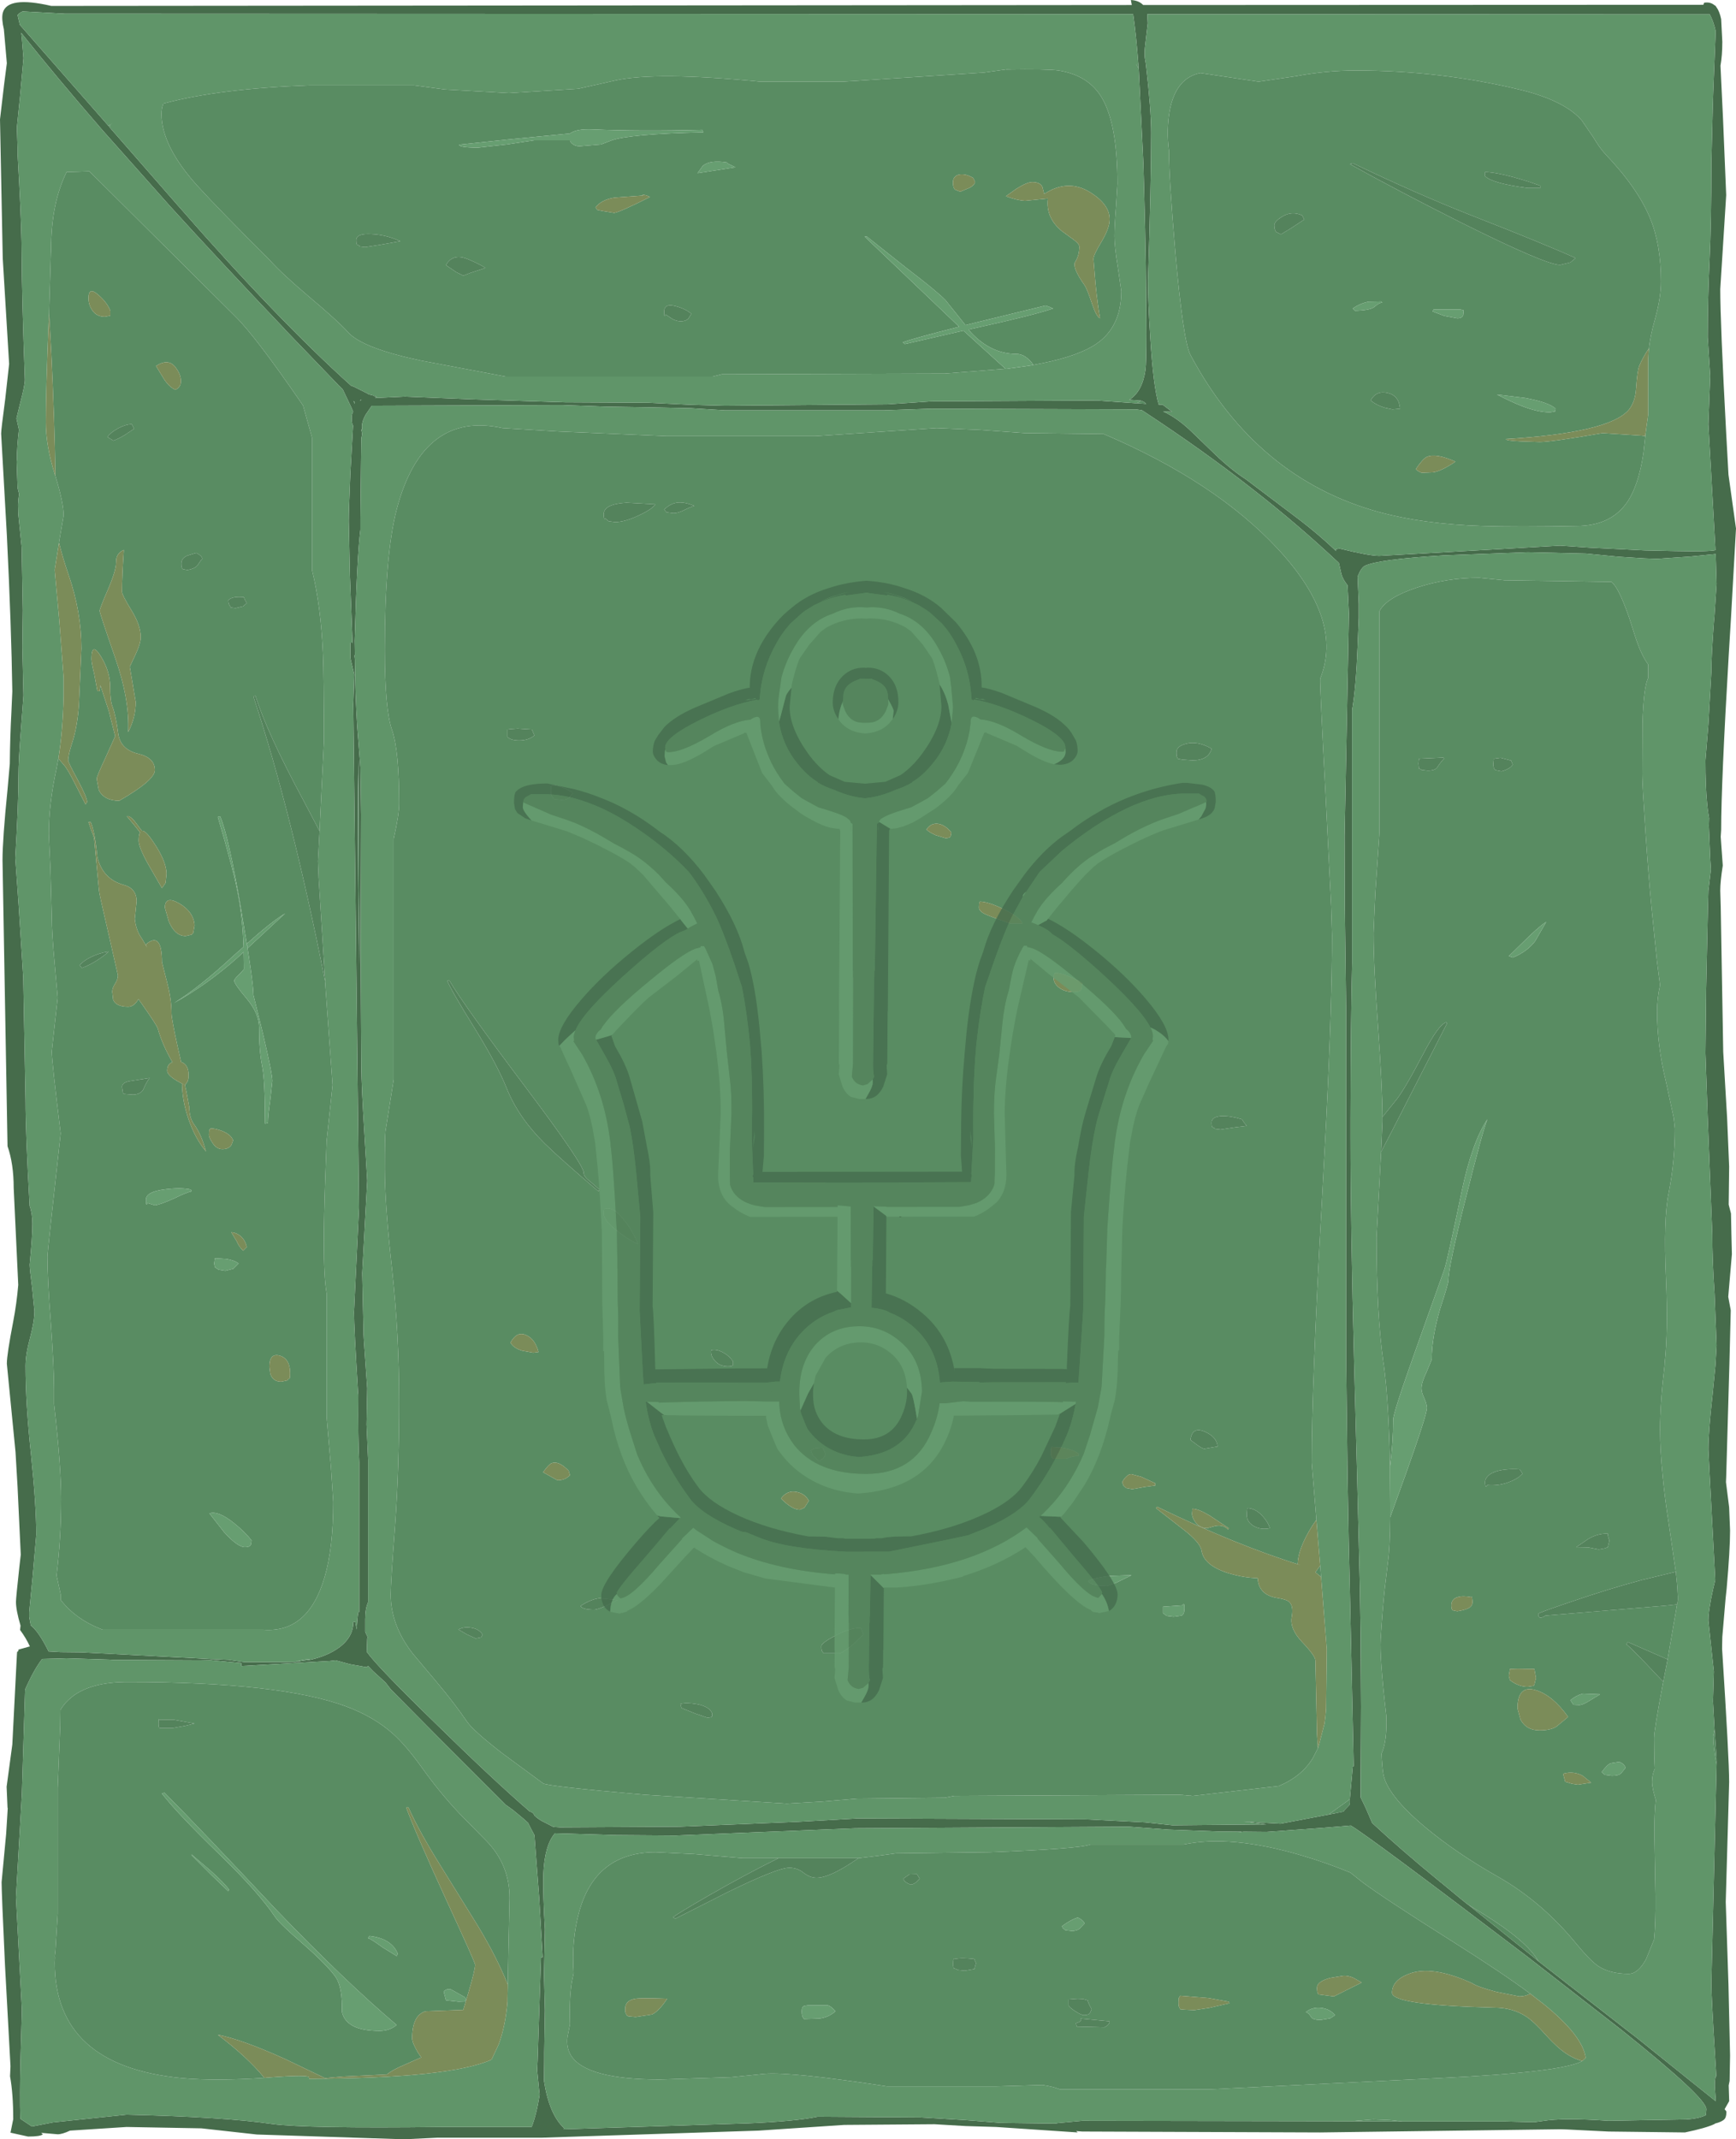 <?xml version="1.0" encoding="UTF-8" standalone="no"?>
<svg xmlns:ffdec="https://www.free-decompiler.com/flash" xmlns:xlink="http://www.w3.org/1999/xlink" ffdec:objectType="frame" height="468.75px" width="380.55px" xmlns="http://www.w3.org/2000/svg">
  <g transform="matrix(1.0, 0.0, 0.0, 1.0, -33.05, -36.85)">
    <use ffdec:characterId="257" height="468.75" transform="matrix(1.0, 0.0, 0.0, 1.0, 33.05, 36.85)" width="380.55" xlink:href="#shape0"/>
    <use ffdec:characterId="198" height="245.8" transform="matrix(0.944, -0.001, -0.007, 1, 146.066, 164.186)" width="162.95" xlink:href="#sprite0"/>
  </g>
  <defs>
    <g id="shape0" transform="matrix(1.0, 0.0, 0.0, 1.0, -33.05, -36.85)">
      <path d="M407.85 40.0 L284.55 39.95 284.65 41.95 284.15 46.2 Q283.8 48.75 284.1 50.05 L284.25 51.0 Q285.4 61.0 285.4 65.95 285.4 76.7 284.7 98.35 284.7 103.0 285.2 110.75 285.85 121.45 287.05 125.5 L287.95 125.55 290.0 127.1 288.35 127.0 288.0 127.0 Q290.9 128.3 293.85 131.05 L299.45 136.45 Q303.0 139.85 306.2 141.9 L317.85 150.7 Q322.05 153.9 325.95 157.6 L325.85 157.2 326.7 157.05 Q333.2 158.65 335.4 158.65 L361.25 157.2 375.05 156.4 381.6 156.85 393.6 157.45 400.25 157.6 Q407.65 157.75 409.1 157.4 L407.55 129.8 407.75 124.3 407.95 119.25 407.4 110.75 Q407.4 102.4 407.8 94.05 408.2 85.6 408.2 72.7 L408.5 60.35 408.6 57.3 409.15 43.7 Q408.7 41.6 407.85 40.0 M409.3 38.4 Q410.0 39.35 410.35 41.05 L410.6 46.0 Q410.6 49.0 410.2 51.25 L410.75 62.75 411.45 79.6 410.15 100.2 Q410.15 107.55 411.45 131.8 L411.95 140.85 413.6 152.65 412.5 172.25 412.0 180.5 Q410.35 208.45 410.35 218.7 L410.25 220.2 410.7 226.5 Q410.15 230.0 410.15 232.0 L410.25 235.4 410.8 267.35 411.65 281.8 412.1 292.45 412.0 300.8 412.5 302.75 412.6 307.6 412.7 311.65 411.9 321.0 412.45 323.95 412.15 335.95 411.45 360.45 411.4 361.6 412.1 367.15 412.1 367.2 412.3 372.2 Q412.3 376.45 411.55 384.95 L411.35 386.8 411.3 387.3 410.6 395.5 410.55 398.1 Q412.1 422.3 412.1 427.3 L411.35 453.6 411.95 471.75 412.3 487.25 412.2 492.8 412.0 493.8 412.1 496.95 412.1 497.25 411.1 499.0 411.5 499.5 Q411.5 500.7 411.1 501.15 410.6 501.75 409.0 502.15 L408.9 502.25 Q407.0 503.15 402.4 504.1 L385.65 503.9 376.6 503.45 375.15 503.4 322.45 504.1 270.3 503.9 268.95 503.8 269.3 504.1 251.4 502.9 244.75 502.7 237.9 502.3 218.1 502.45 199.35 503.7 151.85 505.25 128.95 505.25 121.65 505.6 89.35 504.55 77.2 503.2 60.8 502.9 48.4 503.7 Q46.7 504.5 45.7 504.5 L42.2 504.2 42.1 504.25 42.45 504.5 Q41.95 505.0 39.2 505.0 L35.35 504.15 35.95 501.2 Q35.95 495.6 35.25 491.8 L35.35 489.6 34.15 467.55 Q33.4 451.6 33.4 449.25 L34.4 438.65 34.75 433.0 34.7 433.0 34.5 428.35 35.75 419.1 36.75 399.5 36.8 398.8 Q36.9 398.75 37.05 398.65 L37.1 398.3 39.6 397.6 Q38.75 395.75 37.45 394.0 L37.55 393.05 Q36.55 389.65 36.55 387.85 36.55 387.0 37.3 380.15 L37.6 377.5 36.9 362.65 36.45 355.0 34.55 335.65 Q34.55 333.65 35.95 326.4 36.7 322.5 37.05 318.4 L36.05 297.15 Q36.05 291.85 34.7 288.0 L33.6 225.3 Q33.6 220.8 34.7 209.85 L35.2 204.2 Q35.25 198.35 35.55 192.9 L35.75 188.35 Q35.55 174.35 34.55 154.05 L33.3 131.85 Q33.3 131.0 34.2 124.25 L35.05 116.6 33.65 93.45 33.05 63.0 33.95 55.35 34.55 50.7 33.9 43.3 Q33.35 40.95 33.65 39.7 34.6 35.9 44.3 38.15 L281.15 37.95 280.95 36.85 Q282.7 36.95 283.65 37.95 L406.45 37.9 406.6 37.45 Q408.0 37.2 408.95 38.05 L409.05 38.05 409.3 38.4 M408.9 415.8 L408.55 409.6 408.75 403.1 408.55 401.35 407.55 391.95 Q407.55 389.65 408.6 384.95 L409.05 383.05 407.85 360.45 407.55 354.45 Q407.55 350.65 408.45 342.55 L409.1 335.95 409.35 331.65 408.9 320.3 Q408.4 313.2 408.4 307.2 L407.4 281.8 406.9 267.6 407.05 253.65 407.45 235.4 407.55 232.0 408.1 227.35 407.95 225.0 407.65 217.75 407.7 216.1 407.5 214.9 407.5 214.7 407.45 214.6 407.35 213.7 407.25 212.7 Q406.9 209.05 406.9 203.45 L407.55 195.55 408.2 184.05 Q408.2 180.35 408.8 172.6 L408.85 172.25 409.35 164.8 409.15 158.25 403.55 158.8 396.3 159.3 393.55 159.2 388.0 158.85 380.7 158.15 367.95 157.85 349.55 158.55 Q335.1 159.4 332.2 160.85 331.4 161.3 330.65 163.2 L330.9 169.15 330.9 172.25 330.65 178.45 Q330.3 187.45 329.45 192.4 L329.45 247.85 Q329.15 259.4 329.1 281.8 L329.1 286.05 Q329.1 305.3 329.9 335.95 L330.25 349.3 330.55 360.45 331.15 384.95 331.3 394.55 331.4 410.8 331.3 430.65 332.45 433.05 333.85 436.3 Q340.15 442.15 348.8 449.25 L348.95 449.35 353.55 453.15 354.8 454.15 354.9 454.2 369.9 466.25 370.3 466.6 389.05 481.2 391.7 483.25 409.15 497.25 409.15 496.8 409.0 494.75 Q408.85 492.85 409.15 491.85 L409.3 491.85 409.05 487.9 Q408.2 474.45 408.2 471.4 L409.35 423.45 409.35 422.2 408.9 415.8 M328.95 431.05 L329.6 423.85 329.8 423.85 328.95 384.95 328.7 374.45 328.45 360.45 328.15 335.95 328.15 313.35 328.15 259.15 327.85 235.4 327.85 235.3 327.8 220.0 328.75 171.3 328.45 165.1 Q327.45 163.85 327.1 162.65 L326.55 160.2 Q317.6 151.8 307.85 144.2 296.9 135.6 283.4 126.75 L282.1 126.55 237.15 126.4 226.85 126.75 191.95 126.75 184.6 126.3 175.25 126.1 165.95 125.95 156.2 125.6 114.55 125.75 113.25 127.65 Q112.15 129.55 112.45 130.95 L112.25 131.0 112.45 131.95 112.25 132.9 112.05 150.6 112.05 152.9 Q111.3 158.75 110.8 177.25 L110.85 180.4 110.75 180.45 110.85 181.35 Q110.9 188.9 111.35 196.0 L112.05 204.95 112.2 215.35 112.1 245.35 112.25 270.45 Q112.3 275.35 112.95 285.5 L113.55 295.55 112.45 315.8 112.75 329.4 112.85 331.05 113.55 341.05 113.4 348.95 113.75 356.85 113.75 387.9 Q113.1 389.3 113.1 391.7 L113.1 394.4 113.7 395.7 113.55 395.85 113.45 398.8 Q115.75 402.05 128.55 414.5 141.15 426.85 149.2 433.8 L149.4 433.85 Q149.95 434.0 150.2 434.65 151.1 435.55 152.5 436.2 L154.35 437.15 155.8 437.25 182.05 437.1 207.7 436.05 221.05 435.3 271.25 435.5 284.05 436.15 290.1 436.8 310.65 436.6 305.7 435.95 309.3 436.2 313.75 436.45 324.3 434.45 327.55 433.8 327.6 433.75 327.75 433.5 328.85 432.35 328.95 431.9 328.95 431.05 M282.7 52.35 L282.6 51.0 Q282.1 44.35 281.45 39.95 L47.25 39.85 38.0 39.35 Q37.25 39.7 36.9 40.15 L37.4 42.3 56.8 64.4 57.25 64.95 72.15 82.0 Q93.85 106.85 110.0 121.35 110.65 121.55 111.25 121.9 L113.75 123.15 113.85 123.25 114.85 123.5 114.95 123.6 115.7 123.8 115.3 123.95 115.4 124.05 121.85 123.75 136.55 124.35 156.85 125.0 175.25 125.1 184.6 125.55 191.95 125.75 227.5 125.45 237.15 124.8 273.85 124.6 274.1 124.65 281.95 125.2 282.3 125.2 284.3 125.35 Q283.95 124.9 283.2 124.65 L280.6 124.45 Q283.45 122.7 284.15 117.9 284.35 116.3 284.35 110.0 284.35 96.1 283.85 78.2 L283.7 72.8 282.7 52.35 M101.0 400.55 Q103.8 399.95 106.05 398.7 110.5 396.2 110.5 392.25 L110.95 392.25 111.25 393.9 Q111.35 391.5 111.6 390.05 L111.8 390.05 111.8 357.3 Q111.5 351.85 111.6 342.45 L111.55 342.15 Q110.65 327.5 110.65 324.4 L111.75 301.45 110.5 191.25 110.7 184.6 109.85 181.0 109.85 177.65 110.3 177.65 110.35 177.9 109.75 162.8 109.5 151.0 Q109.5 148.75 109.85 140.65 L110.45 130.1 110.3 129.8 Q110.15 129.35 110.15 128.2 110.15 127.7 110.45 127.05 L110.1 126.2 108.2 122.2 107.35 121.35 107.25 121.3 107.25 121.25 95.7 109.25 95.35 108.85 Q81.3 94.1 70.3 82.0 L55.45 65.3 Q45.55 53.9 37.7 44.05 L37.85 45.35 38.2 49.6 37.45 57.9 36.75 64.8 36.9 69.35 36.9 70.5 37.25 76.85 Q37.8 87.5 37.8 92.75 37.85 102.0 38.5 120.05 38.5 121.3 37.5 125.05 L36.65 128.55 37.2 131.0 Q36.75 134.85 36.75 137.5 L36.7 138.0 36.9 143.75 37.25 145.15 Q37.05 146.15 37.0 147.45 L37.05 149.4 37.8 156.75 38.05 170.55 37.95 178.75 38.2 189.25 37.65 196.55 Q37.1 203.5 37.1 206.85 37.1 212.95 36.4 224.85 L37.15 235.35 38.15 251.1 38.65 277.95 Q38.65 285.35 39.55 301.1 40.15 302.75 40.15 305.05 40.15 307.9 39.55 313.95 39.55 314.85 40.1 319.05 L40.6 324.15 Q40.6 326.3 39.65 329.95 38.65 333.6 38.65 336.15 38.65 344.45 39.85 355.55 41.0 366.7 41.0 373.15 L40.2 382.35 39.45 390.1 39.45 391.15 39.8 393.0 Q41.55 394.35 43.7 398.7 L46.35 398.85 50.85 398.9 79.85 400.4 83.15 400.55 86.6 401.05 94.65 401.05 97.75 401.0 101.0 400.55 M112.25 124.45 L112.2 124.4 112.15 124.4 111.95 124.65 112.1 124.6 112.25 124.45 M110.8 125.35 L110.8 125.0 110.85 125.0 110.55 124.7 110.75 125.25 110.8 125.35 M111.5 216.0 Q111.5 227.75 111.8 248.25 L111.8 244.85 111.65 203.2 Q111.5 209.3 111.5 216.0 M340.55 501.7 L363.1 501.7 369.35 501.85 371.2 501.6 Q375.65 500.85 385.65 501.55 L402.55 501.25 Q405.4 501.1 407.0 500.3 L407.1 499.0 Q407.1 496.5 388.45 481.6 L367.95 465.65 Q333.1 439.15 329.15 436.85 L322.6 437.4 322.5 437.4 310.7 438.25 305.65 438.2 304.4 438.4 305.35 438.2 300.1 438.15 289.25 437.75 280.45 437.1 220.55 437.45 181.1 439.05 168.15 438.95 154.75 438.55 154.7 438.55 Q152.4 441.2 152.15 447.65 152.05 451.85 152.5 459.6 L152.3 469.7 152.5 477.3 152.35 486.65 152.35 488.15 152.3 492.8 Q153.45 500.2 156.7 503.15 L156.6 503.4 197.15 502.1 Q207.6 501.65 212.3 500.65 L234.85 500.8 244.75 501.4 252.4 502.0 264.35 502.15 264.9 502.05 270.3 501.55 329.15 501.65 340.55 501.7 M148.8 436.25 L147.85 435.4 145.5 433.45 143.9 432.3 129.7 418.1 118.75 407.05 117.55 405.5 114.75 402.95 113.75 401.9 113.4 402.15 109.75 401.5 106.6 400.65 105.35 400.8 85.95 401.9 85.95 401.25 79.2 400.6 76.8 400.65 57.8 400.55 57.1 400.5 47.6 400.2 46.35 400.25 42.3 400.35 Q40.55 402.55 38.55 407.05 L37.85 429.8 36.55 452.55 37.85 477.3 37.55 487.85 Q37.35 496.0 37.5 501.1 L40.05 502.8 44.65 501.9 60.8 500.2 Q82.1 500.7 92.75 502.25 100.0 503.25 129.75 502.9 L149.6 502.9 Q150.7 500.05 151.35 495.8 L151.25 495.05 150.8 490.4 150.9 488.4 151.65 465.7 152.0 465.7 151.25 452.7 150.2 438.95 149.35 437.35 148.8 436.25" fill="#466c4b" fill-rule="evenodd" stroke="none"/>
      <path d="M407.85 40.0 Q408.7 41.6 409.15 43.7 L408.6 57.3 408.5 60.35 408.2 72.7 Q408.2 85.6 407.8 94.05 407.4 102.4 407.4 110.75 L407.95 119.25 407.75 124.3 407.55 129.8 409.1 157.4 Q407.65 157.75 400.25 157.6 L393.6 157.45 381.6 156.85 375.05 156.4 361.25 157.2 335.4 158.65 Q333.2 158.65 326.7 157.05 L325.85 157.2 325.95 157.6 Q322.05 153.9 317.85 150.7 L306.2 141.9 Q303.0 139.85 299.45 136.45 L293.85 131.05 Q290.9 128.3 288.0 127.0 L288.35 127.0 290.0 127.1 287.95 125.55 287.05 125.5 Q285.85 121.45 285.2 110.75 284.7 103.0 284.7 98.35 285.4 76.7 285.4 65.95 285.4 61.0 284.25 51.0 L284.1 50.05 Q283.8 48.75 284.15 46.2 L284.65 41.95 284.55 39.95 407.85 40.0 M394.45 113.8 Q394.75 110.55 395.85 106.75 397.15 102.05 397.15 98.55 397.15 90.5 394.8 84.75 392.1 78.1 384.85 70.5 383.7 69.25 382.3 66.9 L379.8 63.25 Q376.15 59.0 366.65 56.6 348.95 52.3 330.25 52.3 323.8 52.3 317.1 53.55 L308.95 54.75 296.2 52.85 Q290.8 53.9 289.45 61.15 288.7 65.45 289.3 69.85 289.3 75.8 290.7 92.2 292.4 111.5 294.0 114.6 308.5 141.7 335.35 149.05 345.1 151.7 358.05 152.1 365.4 152.35 378.6 152.1 385.95 152.1 389.55 147.15 392.2 143.5 393.3 136.2 L393.85 131.25 394.25 128.4 394.35 127.6 394.35 115.5 394.45 113.8 M400.4 381.25 L398.9 370.95 Q398.0 365.25 397.55 360.45 396.95 354.65 396.95 350.1 396.95 344.4 397.95 335.95 L397.95 335.65 Q398.75 328.45 398.25 317.0 397.65 304.0 398.85 298.2 400.2 291.35 400.2 284.1 L399.95 281.8 398.25 273.9 Q396.3 265.9 396.3 258.5 396.3 255.65 396.95 252.7 L396.3 247.65 395.05 235.4 Q394.35 227.9 393.8 219.7 393.05 208.6 393.05 206.6 L393.1 195.4 Q393.35 187.3 394.35 185.4 L394.35 182.45 Q392.75 180.3 391.4 176.0 L390.2 172.25 Q387.9 165.6 386.3 164.35 L362.85 164.0 357.3 163.45 Q350.2 163.45 343.65 165.6 337.0 167.8 335.45 170.75 L335.45 219.1 334.55 232.3 334.4 235.4 334.15 241.3 Q334.15 248.6 335.15 262.15 336.05 274.7 336.1 281.6 L336.1 281.8 336.1 282.65 335.8 289.25 334.8 308.0 Q334.8 324.75 336.3 335.35 L336.4 335.95 Q337.5 344.2 337.75 358.45 L337.75 360.45 337.8 367.0 337.8 369.3 Q337.75 376.0 337.3 379.1 L336.6 384.95 Q336.1 389.7 335.7 396.05 335.45 399.95 336.95 412.85 337.15 418.35 335.9 421.1 336.0 423.55 336.25 425.3 336.85 429.95 345.4 437.15 352.35 442.95 361.4 448.05 371.15 453.6 378.8 463.0 381.65 466.45 383.4 467.65 386.0 469.35 390.05 469.35 392.15 469.35 393.9 466.1 L395.65 461.8 Q396.0 458.25 395.95 452.35 L395.7 438.25 Q395.7 434.25 396.0 431.25 L396.2 431.85 Q395.2 428.75 395.2 427.3 395.2 425.7 395.8 424.4 395.65 421.7 395.65 417.65 395.65 415.9 397.65 405.35 L398.25 402.25 398.6 400.45 400.85 387.45 400.85 386.8 400.75 384.95 400.75 384.9 400.65 383.7 400.4 381.25 M354.9 454.2 L354.8 454.15 353.55 453.15 348.95 449.35 348.8 449.25 Q340.15 442.15 333.85 436.3 L332.45 433.05 331.3 430.65 331.4 410.8 331.3 394.55 331.15 384.95 330.55 360.45 330.25 349.3 329.9 335.95 Q329.1 305.3 329.1 286.05 L329.1 281.8 Q329.15 259.4 329.45 247.85 L329.45 192.4 Q330.3 187.45 330.65 178.45 L330.9 172.25 330.9 169.15 330.65 163.2 Q331.4 161.3 332.2 160.85 335.1 159.4 349.55 158.55 L367.95 157.85 380.7 158.15 388.0 158.85 393.55 159.2 396.3 159.3 403.55 158.8 409.15 158.25 409.35 164.8 408.85 172.25 408.8 172.6 Q408.2 180.35 408.2 184.05 L407.55 195.55 406.9 203.45 Q406.9 209.05 407.25 212.7 L407.35 213.7 407.45 214.6 407.5 214.7 407.5 214.9 407.7 216.1 407.65 217.75 407.95 225.0 408.1 227.35 407.55 232.0 407.45 235.4 407.05 253.65 406.9 267.6 407.4 281.8 408.4 307.2 Q408.4 313.2 408.9 320.3 L409.35 331.65 409.1 335.95 408.45 342.55 Q407.55 350.65 407.55 354.45 L407.85 360.45 409.05 383.05 408.6 384.95 Q407.55 389.65 407.55 391.95 L408.55 401.35 408.75 403.1 408.55 409.6 408.9 415.8 408.6 417.25 Q408.6 419.8 409.35 423.45 L408.2 471.4 Q408.2 474.45 409.05 487.9 L409.3 491.85 409.15 491.85 Q408.85 492.85 409.0 494.75 L409.15 496.8 409.15 497.25 391.7 483.25 389.05 481.2 370.3 466.6 Q367.75 462.15 358.4 456.35 L354.9 454.2 M324.3 434.45 L313.75 436.45 309.3 436.2 305.7 435.95 310.65 436.6 290.1 436.8 284.05 436.15 271.25 435.5 221.05 435.3 207.7 436.05 182.05 437.1 155.8 437.25 154.35 437.15 152.5 436.2 Q151.1 435.55 150.2 434.65 149.95 434.0 149.4 433.85 L149.2 433.8 Q141.15 426.85 128.55 414.5 115.75 402.05 113.45 398.8 L113.55 395.85 113.7 395.7 113.1 394.4 113.1 391.7 Q113.1 389.3 113.75 387.9 L113.75 356.85 113.4 348.95 113.55 341.05 112.85 331.05 112.75 329.4 112.45 315.8 113.55 295.55 112.95 285.5 Q112.3 275.35 112.25 270.45 L112.1 245.35 112.2 215.35 112.05 204.95 111.35 196.0 Q110.9 188.9 110.85 181.35 L110.75 180.45 110.85 180.4 110.8 177.25 Q111.3 158.75 112.05 152.9 L112.05 150.6 112.25 132.9 112.45 131.95 112.25 131.0 112.45 130.95 Q112.15 129.55 113.25 127.65 L114.55 125.75 156.2 125.6 165.95 125.95 175.25 126.1 184.6 126.3 191.95 126.75 226.85 126.75 237.15 126.4 282.1 126.55 283.4 126.75 Q296.9 135.6 307.85 144.2 317.6 151.8 326.55 160.2 L327.1 162.65 Q327.45 163.85 328.45 165.1 L328.75 171.3 327.8 220.0 327.85 235.3 327.85 235.4 328.15 259.15 328.15 313.35 328.15 335.95 328.45 360.45 328.7 374.45 328.95 384.95 329.8 423.85 329.6 423.85 328.95 431.05 328.6 431.35 324.3 434.45 M321.7 370.9 L320.85 360.45 320.6 357.4 Q320.6 348.7 321.1 335.95 321.65 320.7 322.85 299.65 L323.8 281.8 Q325.05 256.25 325.05 241.85 L324.85 235.4 323.65 211.35 Q322.35 186.85 322.45 185.55 325.0 179.2 322.8 172.25 320.5 165.0 313.1 157.05 299.4 142.35 275.0 131.95 L257.7 131.75 247.95 131.05 238.35 130.65 211.95 132.4 179.05 132.4 155.6 131.4 143.2 130.65 Q125.7 126.8 120.0 148.5 117.4 158.45 117.4 179.15 117.4 192.3 119.0 196.85 120.55 201.4 120.55 212.95 120.55 215.3 119.35 220.65 L119.35 273.4 117.55 284.7 Q117.4 285.95 117.4 292.95 117.4 300.8 119.0 315.05 120.55 329.35 120.55 344.0 120.55 358.8 119.65 371.2 118.7 383.65 118.7 386.25 118.7 392.95 123.55 399.2 L128.85 405.5 Q132.6 409.95 135.4 414.05 136.8 416.1 143.2 421.05 L152.1 427.6 Q152.9 428.25 174.35 430.1 L205.55 432.05 213.25 431.6 221.0 430.95 240.15 430.75 242.25 430.35 291.75 430.1 292.0 430.15 292.35 430.15 292.65 430.2 292.95 430.2 293.2 430.25 293.5 430.25 293.75 430.3 294.1 430.3 294.35 430.35 294.55 430.35 313.35 428.2 Q318.4 426.1 320.85 422.05 L321.95 419.9 321.95 419.95 322.15 419.3 323.4 414.5 323.6 412.95 323.75 411.2 323.9 398.25 322.85 384.95 322.65 382.4 322.45 379.9 321.7 370.9 M259.6 116.8 Q268.1 115.3 272.5 112.75 278.85 109.05 278.85 100.65 L278.1 95.45 Q277.35 90.8 277.35 88.6 277.35 86.35 277.7 82.05 L278.0 77.15 Q278.0 64.05 274.6 58.3 271.7 53.35 265.1 52.3 262.65 51.95 253.55 52.1 L254.8 51.9 248.75 52.75 217.8 54.75 199.75 54.75 Q176.75 52.5 167.85 54.5 L159.8 56.3 144.6 57.25 130.55 56.45 123.8 55.55 100.95 55.55 Q81.1 56.25 68.85 59.55 68.45 60.65 68.45 61.8 68.45 68.9 76.45 77.7 81.1 82.8 92.1 93.75 94.7 96.7 100.9 101.95 107.15 107.2 109.35 109.65 112.5 113.15 125.3 115.85 L143.85 119.35 189.3 119.35 191.3 118.85 240.15 118.7 254.2 117.6 258.9 116.95 259.6 116.8 M282.6 51.0 L282.15 51.0 282.65 51.8 282.7 52.35 283.7 72.8 283.85 78.2 Q284.35 96.1 284.35 110.0 284.35 116.3 284.15 117.9 283.45 122.7 280.6 124.45 L283.2 124.65 282.3 125.2 281.95 125.2 274.1 124.65 273.85 124.6 237.15 124.8 227.5 125.45 191.95 125.75 184.6 125.55 175.25 125.1 156.85 125.0 136.55 124.35 121.85 123.75 115.4 124.05 115.3 123.95 115.7 123.8 114.95 123.6 114.85 123.5 113.85 123.25 113.75 123.15 111.25 121.9 Q110.65 121.55 110.0 121.35 93.85 106.85 72.15 82.0 L57.25 64.95 57.2 64.15 57.8 63.8 56.8 64.4 37.4 42.3 36.9 40.15 Q37.25 39.7 38.0 39.35 L47.25 39.85 281.45 39.95 Q282.1 44.35 282.6 51.0 M97.75 401.0 L94.65 401.05 86.6 401.05 83.15 400.55 79.85 400.4 50.85 398.9 46.35 398.85 43.7 398.7 Q41.55 394.35 39.8 393.0 L39.45 391.15 39.45 390.1 40.2 382.35 41.0 373.15 Q41.0 366.7 39.85 355.55 38.65 344.45 38.65 336.15 38.65 333.6 39.65 329.95 40.6 326.3 40.6 324.15 L40.1 319.05 Q39.55 314.85 39.55 313.95 40.15 307.9 40.15 305.05 40.15 302.75 39.55 301.1 38.65 285.35 38.65 277.95 L38.15 251.1 37.15 235.35 36.4 224.85 Q37.1 212.95 37.1 206.85 37.1 203.5 37.65 196.55 L38.2 189.25 37.95 178.75 38.05 170.55 37.8 156.75 37.05 149.4 37.0 147.45 Q37.05 146.15 37.25 145.15 L36.9 143.75 36.7 138.0 36.75 137.5 Q36.75 134.85 37.2 131.0 L36.65 128.55 37.5 125.05 Q38.5 121.3 38.5 120.05 37.85 102.0 37.8 92.75 37.8 87.5 37.25 76.85 L36.9 70.5 36.9 69.35 36.75 64.8 37.45 57.9 38.2 49.6 37.85 45.35 37.7 44.05 Q45.55 53.9 55.45 65.3 L70.3 82.0 Q81.3 94.1 95.35 108.85 L95.7 109.25 107.25 121.25 107.25 121.3 107.35 121.35 108.2 122.2 110.1 126.2 110.45 127.05 Q110.15 127.7 110.15 128.2 110.15 129.35 110.3 129.8 L110.45 130.1 109.85 140.65 Q109.5 148.75 109.5 151.0 L109.75 162.8 110.35 177.9 110.3 177.65 109.85 177.65 109.85 181.0 110.7 184.6 110.5 191.25 111.75 301.45 110.65 324.4 Q110.65 327.5 111.55 342.15 L111.6 342.45 Q111.5 351.85 111.8 357.3 L111.8 390.05 111.6 390.05 Q111.35 391.5 111.25 393.9 L110.95 392.25 110.5 392.25 Q110.5 396.2 106.05 398.7 103.8 399.95 101.0 400.55 L100.8 400.4 Q99.7 400.4 97.75 401.0 M103.1 218.95 L104.05 199.45 Q104.05 184.6 103.85 180.25 103.4 169.7 101.45 161.75 L101.45 132.75 99.5 125.75 99.0 125.0 Q89.05 110.55 84.7 106.25 L52.65 74.4 47.65 74.55 Q44.25 81.45 44.25 91.45 L44.2 92.4 43.8 105.7 43.7 107.45 Q43.1 122.4 43.1 129.4 43.1 134.5 45.05 140.75 L45.2 141.15 Q47.0 147.1 47.0 149.8 L46.05 155.3 45.9 156.35 45.05 161.6 45.05 161.65 45.05 161.9 46.05 172.85 47.0 185.4 47.0 186.0 47.0 186.55 47.0 188.9 47.0 189.4 Q46.8 197.3 45.85 203.05 L45.4 205.45 Q43.75 213.05 43.75 219.6 L44.1 227.05 44.4 237.75 Q44.4 241.2 45.05 248.2 L45.7 255.45 45.05 261.3 44.4 267.25 Q44.4 269.3 46.35 285.2 43.45 311.2 43.45 312.25 43.45 317.05 44.2 326.85 44.9 336.65 44.9 341.4 L44.9 344.5 Q46.45 358.05 46.45 365.35 46.45 373.75 45.45 382.05 L46.35 386.2 46.35 387.4 Q49.6 391.65 55.55 393.95 L90.8 393.95 Q100.6 394.7 104.2 382.45 106.1 376.05 106.1 365.95 L105.6 358.4 104.65 347.3 104.65 320.25 Q104.05 316.85 104.05 309.15 104.05 303.4 104.35 295.05 L104.65 286.85 105.3 280.75 105.95 274.6 104.3 251.75 104.35 251.8 104.2 249.8 102.9 229.25 102.85 227.95 102.75 225.55 103.1 218.95 M329.15 501.65 L270.3 501.55 264.9 502.05 264.35 502.15 252.4 502.0 244.75 501.4 234.85 500.8 212.3 500.65 Q207.6 501.65 197.15 502.1 L156.6 503.4 156.7 503.15 Q153.45 500.2 152.3 492.8 L152.35 488.15 152.35 486.65 152.5 477.3 152.3 469.7 152.5 459.6 Q152.05 451.85 152.15 447.65 152.4 441.2 154.7 438.55 L154.75 438.55 168.15 438.95 181.1 439.05 220.55 437.45 280.45 437.1 289.25 437.75 300.1 438.15 305.35 438.2 304.4 438.4 305.65 438.2 310.7 438.25 322.5 437.4 322.6 437.4 329.15 436.85 Q333.1 439.15 367.95 465.65 L388.45 481.6 Q407.1 496.5 407.1 499.0 L407.0 500.3 Q405.4 501.1 402.55 501.25 L385.65 501.55 Q375.65 500.85 371.2 501.6 L369.35 501.85 363.1 501.7 340.55 501.7 337.75 501.4 334.1 501.25 329.15 501.65 M368.5 473.7 Q362.45 469.2 351.6 462.35 336.2 452.65 331.55 449.15 L329.05 447.15 Q323.55 444.9 318.2 443.35 302.85 438.85 292.55 441.0 L272.1 441.0 Q269.75 441.95 250.0 442.7 L229.45 442.95 225.4 443.5 221.25 444.0 221.0 444.0 203.7 444.0 195.85 444.0 185.2 443.1 176.8 442.7 Q163.6 442.7 160.0 455.8 158.3 461.95 158.8 469.2 L158.4 471.1 Q157.8 474.95 158.0 480.4 L157.45 483.15 Q157.15 485.5 158.2 487.2 161.45 492.5 177.75 492.5 L193.3 492.0 200.7 491.25 Q206.55 490.8 227.5 494.0 L251.3 494.0 261.6 493.7 Q263.9 494.05 265.4 494.65 L298.35 494.65 348.55 492.2 Q375.65 490.9 379.9 488.45 L380.65 487.75 Q380.0 482.95 371.6 476.1 L368.5 473.7 M144.35 472.45 L144.5 464.2 144.55 462.0 144.75 452.7 Q144.75 445.5 139.75 440.3 L133.75 434.2 Q129.45 429.65 125.6 424.25 122.05 419.3 119.25 416.8 115.15 413.1 109.05 410.8 94.65 405.4 61.0 405.4 53.05 405.4 48.9 408.6 L48.9 408.65 48.85 408.65 Q47.3 409.85 46.3 411.5 L46.25 414.9 45.7 428.7 45.7 456.2 45.2 464.3 45.05 465.5 45.1 465.75 45.05 466.9 Q45.05 489.55 72.95 492.2 80.2 492.85 91.0 492.15 L92.1 492.05 Q100.8 491.4 100.8 492.05 L100.8 492.35 Q131.55 492.25 140.8 488.15 L142.35 484.85 Q143.85 480.8 144.3 475.45 L144.3 475.35 144.3 475.2 144.3 474.7 144.35 472.45 M148.8 436.25 L149.35 437.35 150.2 438.95 151.25 452.7 152.0 465.7 151.65 465.7 150.9 488.4 150.8 490.4 151.25 495.05 151.35 495.8 Q150.7 500.05 149.6 502.9 L129.75 502.9 Q100.0 503.25 92.75 502.25 82.1 500.7 60.8 500.2 L44.65 501.9 40.05 502.8 37.5 501.1 Q37.35 496.0 37.55 487.85 L37.85 477.3 36.55 452.55 37.85 429.8 38.55 407.05 Q40.55 402.55 42.3 400.35 L46.35 400.25 47.6 400.2 57.1 400.5 57.8 400.55 76.8 400.65 79.2 400.6 85.95 401.25 85.95 401.9 105.35 400.8 106.6 400.65 109.75 401.5 113.4 402.15 113.75 401.9 114.75 402.95 117.55 405.5 118.75 407.05 129.7 418.1 143.9 432.3 145.5 433.45 147.85 435.4 148.8 436.25" fill="#609569" fill-rule="evenodd" stroke="none"/>
      <path d="M358.6 74.55 L358.6 75.45 Q360.2 77.05 367.95 78.05 L370.7 78.05 370.7 77.55 Q368.0 76.55 364.75 75.65 360.6 74.55 358.6 74.55 M329.6 72.6 L328.95 72.8 Q339.75 78.8 353.4 85.65 371.95 94.9 375.05 94.9 L377.3 94.35 378.45 93.4 Q371.35 90.2 355.85 84.15 343.4 79.25 329.6 72.6 M393.85 131.25 L393.3 136.2 Q392.2 143.5 389.55 147.15 385.95 152.1 378.6 152.1 365.4 152.35 358.05 152.1 345.1 151.7 335.35 149.05 308.5 141.7 294.0 114.6 292.4 111.5 290.7 92.2 289.3 75.8 289.3 69.85 288.7 65.45 289.45 61.15 290.8 53.9 296.2 52.85 L308.95 54.75 317.1 53.55 Q323.8 52.3 330.25 52.3 348.95 52.3 366.65 56.6 376.15 59.0 379.8 63.25 L382.3 66.9 Q383.7 69.25 384.85 70.5 392.1 78.1 394.8 84.75 397.15 90.5 397.15 98.55 397.15 102.05 395.85 106.75 394.75 110.55 394.45 113.8 L394.5 113.2 Q393.2 115.1 392.4 117.0 391.95 118.15 391.7 121.95 391.5 125.0 390.05 126.7 385.65 131.7 363.15 133.05 363.15 133.4 366.25 133.55 L370.55 133.7 Q373.1 133.7 384.35 131.75 L392.95 132.3 393.7 132.4 393.85 131.25 M330.1 104.95 Q333.5 104.85 334.4 104.05 335.35 103.2 336.05 103.15 L335.85 102.9 333.05 102.95 Q331.1 103.35 329.6 104.45 L330.1 104.95 M349.6 106.05 L352.5 106.6 Q353.55 106.6 353.8 105.9 L353.9 104.85 353.15 104.65 347.3 104.65 347.1 105.1 349.6 106.05 M373.95 127.0 L374.05 126.4 Q372.7 125.05 367.4 124.05 L361.2 123.3 Q364.55 125.0 366.35 125.7 370.1 127.2 372.85 127.2 L373.95 127.0 M338.3 126.55 L339.95 126.4 Q339.75 123.55 337.25 122.95 334.75 122.35 333.5 124.6 334.9 125.7 336.65 126.2 L338.3 126.55 M347.15 140.35 Q348.9 140.15 352.1 138.0 347.85 136.1 345.85 136.95 344.95 137.35 343.4 139.65 343.9 140.15 344.7 140.45 L347.15 140.35 M336.1 281.6 Q336.05 274.7 335.15 262.15 334.15 248.6 334.15 241.3 L334.4 235.4 334.55 232.3 335.45 219.1 335.45 170.75 Q337.0 167.8 343.65 165.6 350.2 163.45 357.3 163.45 L362.85 164.0 386.3 164.35 Q387.9 165.6 390.2 172.25 L391.4 176.0 Q392.75 180.3 394.35 182.45 L394.35 185.4 Q393.35 187.3 393.1 195.4 L393.05 206.6 Q393.05 208.6 393.8 219.7 394.35 227.9 395.05 235.4 L396.3 247.65 396.95 252.7 Q396.3 255.65 396.3 258.5 396.3 265.9 398.25 273.9 L399.95 281.8 400.2 284.1 Q400.2 291.35 398.85 298.2 397.65 304.0 398.25 317.0 398.75 328.45 397.95 335.65 L397.95 335.95 Q396.95 344.4 396.95 350.1 396.95 354.65 397.55 360.45 398.0 365.25 398.9 370.95 L400.4 381.25 392.95 383.05 Q385.65 385.0 377.35 387.85 370.25 390.25 370.25 390.45 370.25 391.5 371.05 391.25 371.45 391.15 371.85 390.85 L397.85 388.7 400.7 388.4 400.85 387.45 398.6 400.45 389.9 396.65 389.75 396.85 389.55 397.15 Q390.45 397.7 396.6 404.25 L397.65 405.35 Q395.65 415.9 395.65 417.65 395.65 421.7 395.8 424.4 395.2 425.7 395.2 427.3 395.2 428.75 396.2 431.85 L396.0 431.25 Q395.7 434.25 395.7 438.25 L395.95 452.35 Q396.0 458.25 395.65 461.8 L393.9 466.1 Q392.15 469.35 390.05 469.35 386.0 469.35 383.4 467.65 381.65 466.45 378.8 463.0 371.15 453.6 361.4 448.05 352.35 442.95 345.4 437.15 336.85 429.95 336.25 425.3 336.0 423.55 335.9 421.1 337.15 418.35 336.95 412.85 335.45 399.95 335.7 396.05 336.1 389.7 336.6 384.95 L337.3 379.1 Q337.75 376.0 337.8 369.3 L340.9 360.7 341.0 360.45 Q345.85 346.85 345.85 345.35 345.85 344.55 345.25 343.2 344.65 341.9 344.65 341.05 344.65 339.8 345.8 337.4 L346.9 334.75 Q346.9 329.9 348.75 323.6 350.55 318.15 350.55 317.4 350.55 314.45 354.45 299.05 358.1 284.5 359.1 282.1 355.7 287.2 353.45 298.0 350.35 312.9 349.7 314.9 L343.35 332.7 Q338.45 346.4 338.45 347.95 338.45 352.9 337.75 358.45 337.5 344.2 336.4 335.95 L336.3 335.35 Q334.8 324.75 334.8 308.0 L335.8 289.25 338.45 284.15 350.25 261.1 350.1 260.85 Q348.45 261.2 344.95 267.95 340.65 276.15 338.8 278.25 L336.1 281.6 M354.9 454.2 L358.4 456.35 Q367.75 462.15 370.3 466.6 L369.9 466.25 354.9 454.2 M409.35 423.45 Q408.6 419.8 408.6 417.25 L408.9 415.8 409.35 422.2 409.35 423.45 M324.3 434.45 L328.6 431.35 328.95 431.05 328.95 431.9 328.85 432.35 327.75 433.5 327.6 433.75 327.55 433.8 324.3 434.45 M369.55 243.1 L372.0 238.85 Q370.9 239.5 368.3 241.95 L363.8 246.35 364.7 246.65 Q367.7 245.45 369.55 243.1 M344.65 205.55 L346.0 205.7 Q347.65 205.7 348.1 205.0 349.05 203.55 349.6 203.1 L349.45 202.85 344.15 203.1 344.1 203.05 344.0 204.15 344.1 205.25 344.5 205.4 344.65 205.55 M360.55 203.1 L360.5 203.1 360.4 204.3 Q360.4 205.35 360.95 205.6 L362.2 205.85 Q364.05 205.35 364.65 204.4 L364.3 203.5 362.0 202.9 360.55 203.1 M321.95 419.9 L320.85 422.05 Q318.4 426.1 313.35 428.2 L294.55 430.35 294.35 430.35 294.1 430.3 293.75 430.3 293.5 430.25 293.2 430.25 292.95 430.2 292.65 430.2 292.35 430.15 292.0 430.15 291.75 430.1 242.25 430.35 240.15 430.75 221.0 430.95 213.25 431.6 205.55 432.05 174.35 430.1 Q152.9 428.25 152.1 427.6 L143.2 421.05 Q136.8 416.1 135.4 414.05 132.6 409.95 128.85 405.5 L123.55 399.2 Q118.7 392.95 118.7 386.25 118.7 383.65 119.65 371.2 120.55 358.8 120.55 344.0 120.55 329.35 119.0 315.05 117.4 300.8 117.4 292.95 117.4 285.95 117.55 284.7 L119.35 273.4 119.35 220.65 Q120.55 215.3 120.55 212.95 120.55 201.4 119.0 196.85 117.4 192.3 117.4 179.15 117.4 158.45 120.0 148.5 125.7 126.8 143.2 130.65 L155.6 131.4 179.05 132.4 211.95 132.4 238.35 130.65 247.95 131.05 257.7 131.75 275.0 131.95 Q299.4 142.35 313.1 157.05 320.5 165.0 322.8 172.25 325.0 179.2 322.45 185.55 322.35 186.85 323.65 211.35 L324.85 235.4 325.05 241.85 Q325.05 256.25 323.8 281.8 L322.85 299.65 Q321.65 320.7 321.1 335.95 320.6 348.7 320.6 357.4 L320.85 360.45 321.7 370.9 321.6 369.9 320.7 371.2 Q317.6 376.15 317.5 379.6 L318.2 379.8 Q304.25 375.5 286.7 367.0 L286.45 367.3 292.35 371.9 Q296.2 374.85 296.45 376.65 296.95 379.85 302.3 381.55 305.6 382.55 308.75 382.65 308.95 386.35 313.1 387.0 315.05 387.3 315.65 387.85 316.65 388.75 316.2 391.2 315.75 393.75 318.5 396.65 321.4 399.7 321.4 400.7 L321.75 416.9 321.95 419.9 M322.45 379.9 L322.65 382.4 321.4 381.35 322.45 379.9 M359.1 362.25 Q361.4 362.45 363.55 361.7 365.0 361.2 366.05 360.45 L366.8 359.75 366.4 359.1 366.15 358.8 Q362.85 358.6 360.75 359.35 359.55 359.8 359.05 360.45 358.6 360.95 358.6 361.6 358.6 362.65 358.85 362.55 L359.1 362.25 M351.2 388.6 Q351.2 389.6 351.55 389.7 L352.5 389.9 Q354.35 389.6 355.1 389.15 355.85 388.7 355.85 387.8 L355.7 386.7 355.55 386.8 Q353.75 386.45 352.6 386.8 351.2 387.2 351.2 388.6 M381.2 375.9 L383.5 376.35 384.9 376.1 385.5 375.85 385.85 374.4 Q385.5 373.55 385.5 372.9 383.3 372.8 381.15 374.1 L378.6 375.85 381.2 375.9 M254.2 117.6 L240.15 118.7 191.3 118.85 189.3 119.35 143.85 119.35 125.3 115.85 Q112.5 113.15 109.35 109.65 107.15 107.2 100.9 101.95 94.7 96.7 92.1 93.75 81.1 82.8 76.45 77.7 68.45 68.9 68.45 61.8 68.45 60.65 68.85 59.55 81.1 56.25 100.95 55.55 L123.8 55.55 130.55 56.45 144.6 57.25 159.8 56.3 167.85 54.5 Q176.75 52.5 199.75 54.75 L217.8 54.75 248.75 52.75 254.8 51.9 253.55 52.1 Q262.65 51.95 265.1 52.3 271.7 53.35 274.6 58.3 278.0 64.05 278.0 77.15 L277.7 82.05 Q277.35 86.35 277.35 88.6 277.35 90.8 278.1 95.45 L278.85 100.65 Q278.85 109.05 272.5 112.75 268.1 115.3 259.6 116.8 257.85 114.4 255.85 114.4 250.3 114.4 245.9 109.7 L245.4 109.05 247.2 108.65 Q259.7 105.9 263.9 104.45 L263.0 104.05 262.25 103.8 247.05 107.5 244.7 108.1 240.3 102.6 Q238.4 100.65 231.85 95.65 L223.1 88.7 222.6 88.7 241.95 107.15 243.3 108.45 Q233.6 110.9 230.95 111.85 L231.4 112.25 244.25 109.3 253.5 117.7 254.2 117.6 M282.6 51.0 L282.7 52.35 282.65 51.8 282.15 51.0 282.6 51.0 M283.2 124.65 Q283.95 124.9 284.3 125.35 L282.3 125.2 283.2 124.65 M57.25 64.95 L56.8 64.4 57.8 63.8 57.2 64.15 57.25 64.95 M246.4 75.85 Q244.7 74.85 243.35 75.1 241.95 75.4 241.95 76.85 241.95 77.95 242.4 78.4 L243.55 78.85 245.35 78.1 Q246.55 77.6 246.8 76.75 L246.4 75.85 M255.8 78.25 L253.55 79.85 Q256.0 80.75 257.75 80.85 L262.75 80.35 262.75 80.5 Q262.3 84.65 265.9 87.55 L268.45 89.4 Q269.65 90.3 269.65 90.9 269.65 92.9 268.65 94.4 268.25 95.75 270.8 99.35 271.4 100.25 272.5 103.6 273.45 106.35 274.2 106.6 273.65 103.6 273.2 99.05 L272.75 93.6 Q272.75 92.7 274.55 89.75 276.3 86.8 276.3 84.9 276.3 81.65 272.05 79.0 267.15 75.95 261.95 79.35 L261.55 77.8 Q261.05 76.75 259.35 76.75 258.15 76.75 255.8 78.25 M316.15 86.8 L318.95 84.95 318.5 84.05 Q316.25 83.0 314.15 84.3 312.4 85.35 312.4 86.2 312.4 87.25 312.85 87.7 L313.85 88.2 316.15 86.8 M187.2 65.85 L187.0 65.3 Q173.1 65.65 162.9 65.2 159.4 65.05 158.0 66.1 L144.1 67.45 133.7 68.55 Q133.7 69.2 137.85 69.2 L144.15 68.5 150.15 67.6 158.0 67.6 Q158.0 67.9 158.45 68.3 159.1 68.9 160.1 68.9 L164.8 68.5 167.15 67.6 Q171.2 66.2 187.2 65.85 M193.25 73.0 Q192.4 72.65 192.4 72.45 188.65 71.85 187.1 73.2 L185.95 74.8 190.15 74.15 194.25 73.5 193.25 73.0 M174.7 79.65 L173.95 79.5 173.95 79.7 167.75 80.15 Q164.9 80.6 163.6 82.3 L164.0 82.85 165.25 83.1 167.7 83.5 Q169.0 83.3 175.55 80.0 L174.7 79.65 M185.25 147.7 Q183.0 146.75 181.4 147.0 179.9 147.25 178.65 148.5 L179.15 149.1 180.7 149.3 Q181.6 149.3 182.85 148.7 184.45 147.9 185.25 147.7 M176.7 147.35 L170.4 147.0 Q165.4 147.3 165.4 149.5 165.4 150.5 165.6 150.6 L165.75 150.45 166.45 151.05 167.85 151.25 Q170.0 151.25 173.15 149.75 176.05 148.4 176.7 147.35 M182.3 107.25 Q183.35 107.25 183.95 106.65 L184.6 105.6 Q183.3 104.5 181.2 103.95 178.65 103.25 178.65 105.1 178.65 106.75 178.95 105.75 L180.3 106.65 Q181.3 107.25 182.3 107.25 M136.15 96.65 L139.5 95.55 Q137.1 94.2 135.4 93.55 132.25 92.35 130.8 94.95 L133.1 96.5 134.6 97.25 136.15 96.65 M116.3 90.5 L120.8 89.7 Q117.75 88.3 114.5 88.15 111.15 87.95 111.15 89.45 111.15 90.4 111.35 90.45 L111.8 90.65 111.85 90.85 113.1 91.0 116.3 90.5 M101.0 400.55 L97.75 401.0 Q99.7 400.4 100.8 400.4 L101.0 400.55 M43.8 105.7 L44.2 92.4 44.25 91.45 Q44.25 81.45 47.65 74.55 L52.65 74.4 84.7 106.25 Q89.05 110.55 99.0 125.0 L99.5 125.75 101.45 132.75 101.45 161.75 Q103.4 169.7 103.85 180.25 104.05 184.6 104.05 199.45 L103.1 218.95 99.6 212.3 Q91.5 197.25 89.05 189.3 L88.6 189.45 Q97.0 214.85 104.3 251.75 L105.95 274.6 105.3 280.75 104.65 286.85 104.35 295.05 Q104.05 303.4 104.05 309.15 104.05 316.85 104.65 320.25 L104.65 347.3 105.6 358.4 106.1 365.95 Q106.1 376.05 104.2 382.45 100.6 394.7 90.8 393.95 L55.55 393.95 Q49.6 391.65 46.35 387.4 L46.35 386.2 45.45 382.05 Q46.45 373.75 46.45 365.35 46.45 358.05 44.9 344.5 L44.9 341.4 Q44.9 336.65 44.2 326.85 43.45 317.05 43.45 312.25 43.45 311.2 46.35 285.2 44.4 269.3 44.4 267.25 L45.05 261.3 45.7 255.45 45.05 248.2 Q44.4 241.2 44.4 237.75 L44.1 227.05 43.75 219.6 Q43.75 213.05 45.4 205.45 L45.85 203.05 47.0 204.4 Q47.85 205.3 49.55 208.7 L51.8 213.1 52.15 212.6 Q52.15 211.6 50.1 207.75 48.0 203.9 48.0 203.45 48.0 202.2 48.95 199.35 50.0 196.1 50.35 191.3 L50.9 178.95 Q50.9 171.0 48.1 162.85 46.7 158.75 46.0 155.8 L45.9 156.35 46.05 155.3 47.0 149.8 Q47.0 147.1 45.2 141.15 45.0 128.5 44.3 114.25 L43.8 105.3 43.8 105.7 M53.15 104.65 Q54.1 106.25 56.05 106.25 L57.25 106.0 57.25 104.95 Q56.55 103.15 54.6 101.45 52.45 99.55 52.45 102.2 52.45 103.55 53.15 104.65 M67.25 117.05 L69.05 120.0 Q70.25 121.75 71.5 122.25 72.15 122.0 72.6 121.2 73.05 119.4 71.65 117.5 70.05 115.2 67.25 117.05 M76.4 160.65 Q77.15 159.45 77.4 159.3 77.35 158.65 76.05 158.0 L74.1 158.6 Q72.8 159.15 72.8 160.35 72.8 161.4 73.15 161.55 L74.1 161.75 Q75.85 161.45 76.4 160.65 M56.6 132.6 L57.9 133.4 Q58.8 133.1 60.35 132.2 L62.45 130.8 61.95 129.8 Q60.65 129.8 58.95 130.7 57.3 131.6 56.6 132.6 M58.65 158.95 Q58.5 159.4 58.5 160.1 58.5 161.85 56.7 166.05 54.9 170.2 54.9 170.7 54.9 171.2 58.25 180.85 61.5 190.15 61.15 197.25 62.8 194.1 62.8 190.65 L62.15 186.8 61.5 182.95 62.7 180.4 Q63.9 177.85 63.9 176.45 63.9 173.85 61.85 170.55 59.8 167.2 59.8 166.55 59.8 163.05 60.2 157.35 59.0 157.85 58.65 158.95 M53.1 181.25 Q53.1 182.05 53.7 184.5 L54.4 188.3 54.9 188.3 55.05 187.0 56.9 192.65 58.3 198.15 56.3 202.6 Q54.25 206.95 54.25 207.5 L54.7 209.95 Q55.85 212.3 59.2 212.3 67.0 207.8 67.0 205.6 67.0 202.85 63.3 202.0 59.4 201.05 58.95 197.5 58.45 193.7 57.7 191.65 57.2 190.4 57.2 187.4 57.2 183.95 55.15 180.65 53.1 177.35 53.1 181.25 M110.8 125.35 L110.75 125.25 110.55 124.7 110.85 125.0 110.8 125.0 110.8 125.35 M112.25 124.45 L112.1 124.6 111.95 124.65 112.15 124.4 112.2 124.4 112.25 124.45 M154.05 208.95 L153.95 208.95 Q153.8 209.15 153.8 210.15 153.8 211.1 154.15 211.4 L154.45 211.9 154.75 212.0 156.2 212.1 Q157.3 212.1 157.8 211.65 L158.65 210.6 Q155.65 208.75 154.05 208.95 M149.65 196.7 L146.55 196.5 145.05 196.6 144.3 196.7 144.3 198.3 Q145.0 199.1 146.9 199.1 148.85 199.1 150.2 198.0 L149.9 197.3 149.65 196.7 M87.15 169.0 L86.75 168.3 86.5 167.7 Q84.0 167.45 83.1 168.35 83.1 169.3 83.6 169.8 L83.55 169.95 84.7 170.1 86.35 169.7 87.15 169.0 M111.5 216.0 Q111.5 209.3 111.65 203.2 L111.8 244.85 111.8 248.25 Q111.5 227.75 111.5 216.0 M95.55 237.0 Q92.5 238.85 87.2 243.6 L87.35 244.6 95.55 237.0 M85.05 246.75 L86.45 245.45 86.5 249.25 85.45 250.4 Q84.4 251.35 84.4 251.75 84.4 252.45 87.15 255.7 89.85 258.95 89.85 262.0 89.85 267.2 90.5 270.35 91.15 273.45 91.15 283.05 L91.8 282.9 Q91.8 281.25 92.3 277.8 L92.75 273.7 Q92.75 272.1 90.7 263.4 L88.6 254.85 Q88.6 251.8 86.0 236.7 83.2 220.1 81.3 215.7 L80.8 215.85 Q84.45 228.3 85.35 233.4 86.2 238.0 86.45 244.3 L84.25 246.25 Q76.7 253.25 71.15 256.65 78.25 252.75 85.05 246.75 M81.8 288.65 Q83.2 288.65 83.8 287.7 L84.15 286.7 Q83.65 285.4 81.7 284.65 80.25 284.1 79.2 284.1 L78.9 284.5 78.85 285.5 Q78.85 286.1 79.55 287.15 80.45 288.65 81.8 288.65 M131.6 251.75 L131.1 251.75 Q132.0 253.95 137.1 262.15 142.05 270.15 144.1 275.25 146.65 281.65 152.4 287.35 155.85 290.75 164.25 297.9 L164.45 297.5 162.25 295.6 Q161.0 294.65 161.0 293.8 161.0 292.05 148.65 275.6 134.5 256.8 131.6 251.75 M53.1 218.9 Q53.75 220.4 53.75 221.3 L54.25 226.65 54.75 231.95 Q54.75 232.5 56.85 241.5 L58.9 250.55 Q58.9 251.4 58.3 252.35 57.65 253.35 57.65 254.15 L57.85 255.9 Q58.5 257.45 61.15 257.45 62.45 257.45 63.4 255.75 L63.85 256.4 Q67.45 261.5 67.65 262.25 68.6 265.7 70.85 269.6 69.7 269.95 69.7 271.45 69.7 272.75 73.6 274.6 L74.05 274.0 Q74.4 273.5 74.4 272.5 74.4 270.05 72.75 269.55 L71.95 266.0 Q70.65 260.05 70.65 258.9 70.65 255.7 69.6 251.8 L68.55 247.65 Q68.55 240.8 65.0 243.8 L65.3 244.45 64.25 242.65 Q62.85 240.75 62.6 238.2 L63.0 234.3 Q62.95 231.5 60.2 230.75 55.6 229.5 54.4 224.7 53.85 219.1 52.95 217.0 L52.45 217.0 53.1 218.9 M62.95 217.3 Q62.05 216.05 61.3 215.7 L60.85 215.7 62.4 217.55 63.75 219.25 Q63.45 219.75 63.45 221.05 63.45 222.5 65.55 226.25 L68.55 231.45 69.35 230.3 69.55 228.35 Q69.55 225.5 66.5 221.1 64.9 218.75 64.15 218.9 L62.95 217.3 M56.85 245.35 Q54.65 245.7 52.9 246.6 51.3 247.4 50.5 248.35 L51.0 248.95 Q52.8 248.3 54.75 247.0 56.3 245.95 56.85 245.35 M69.2 235.75 L70.05 238.75 Q71.4 241.95 73.75 241.95 L75.05 241.65 75.4 241.3 75.7 239.6 Q75.5 236.65 72.35 234.8 69.2 233.0 69.2 235.75 M60.0 276.3 L60.2 276.55 62.15 276.7 Q63.75 276.7 64.45 275.6 65.1 274.0 65.85 273.05 L61.45 273.75 Q59.8 274.05 59.8 275.0 L60.0 276.3 M72.95 274.3 Q73.0 278.1 74.4 282.15 75.85 286.35 78.2 289.15 77.2 285.4 75.65 283.3 74.55 281.85 74.55 279.5 L73.9 276.0 73.6 274.6 72.95 274.3 M80.15 314.5 L80.95 315.05 82.45 315.3 84.2 314.85 85.35 313.7 Q84.45 313.0 82.65 312.7 L80.15 312.55 80.0 313.75 80.15 314.5 M75.05 297.9 L74.9 297.5 Q72.75 297.0 69.25 297.45 65.05 297.95 65.05 299.7 65.05 301.35 65.4 300.45 L67.0 300.95 Q68.35 300.75 71.2 299.45 74.1 298.05 75.05 297.9 M94.4 333.9 Q92.1 333.25 92.1 336.35 L92.3 337.85 Q92.85 339.6 94.7 339.6 L96.1 339.3 96.25 338.95 Q96.65 339.35 96.65 337.75 96.65 334.6 94.4 333.9 M85.9 307.8 Q84.95 306.95 83.75 306.85 L84.95 308.85 Q85.35 309.9 86.35 310.9 L87.15 310.1 Q86.85 308.7 85.9 307.8 M149.95 333.25 L151.1 333.1 Q150.35 330.25 148.4 329.4 146.35 328.45 144.95 331.05 145.65 332.25 147.5 332.8 L149.95 333.25 M82.2 372.6 Q85.15 375.85 86.75 375.85 87.8 375.85 88.05 375.3 L88.2 374.4 Q86.75 372.5 84.3 370.55 80.85 367.8 78.95 368.45 L82.2 372.6 M152.1 359.45 L155.25 361.2 Q156.9 361.2 158.0 360.1 L157.7 359.1 Q155.45 356.8 153.9 357.5 153.25 357.8 152.1 359.45 M294.5 203.45 Q297.95 203.45 298.65 200.9 295.6 199.15 293.1 199.8 290.95 200.35 290.95 201.65 290.95 202.6 291.1 202.8 L291.25 203.1 292.3 203.3 294.5 203.45 M138.55 395.6 L138.85 395.0 Q137.95 393.7 136.25 393.5 134.75 393.25 133.55 393.9 L135.35 394.95 137.3 395.85 138.55 395.6 M269.95 253.85 Q270.2 253.6 270.3 252.25 269.5 251.7 267.65 250.9 265.45 250.0 264.35 250.0 L264.1 250.35 264.05 251.3 Q264.05 252.35 265.2 253.25 266.45 254.2 268.35 254.2 269.65 254.2 269.95 253.85 M247.65 235.7 Q247.65 236.45 248.9 237.1 249.9 237.6 254.45 239.2 L257.2 239.2 Q256.65 237.8 253.05 236.05 249.6 234.4 247.85 234.4 L247.7 234.75 247.65 235.7 M300.6 284.35 L303.55 283.9 306.35 283.55 305.75 282.8 305.3 282.1 Q302.6 281.3 300.75 281.4 298.65 281.55 298.65 282.8 298.65 283.8 298.85 283.85 L299.3 284.05 299.35 284.2 300.6 284.35 M241.45 220.05 L241.6 219.25 Q240.25 217.6 238.7 217.35 237.1 217.15 236.15 218.6 236.6 219.15 238.15 219.85 L240.3 220.5 Q241.3 220.5 241.45 220.05 M213.5 356.4 L214.05 355.55 213.4 354.05 211.9 354.15 Q210.95 354.4 210.8 354.7 L211.2 355.75 212.6 357.0 213.5 356.4 M165.8 388.75 L168.35 387.45 164.4 387.05 Q162.5 387.3 160.3 388.75 160.8 389.55 163.3 389.55 163.95 389.55 165.8 388.75 M193.75 335.2 Q192.95 333.95 191.55 333.2 190.1 332.4 188.95 332.7 188.75 333.85 189.7 334.95 190.8 336.25 192.6 336.25 193.65 336.25 193.75 335.9 L193.75 335.2 M169.9 304.25 Q167.4 301.0 165.55 301.75 L165.5 301.65 165.4 302.8 Q165.4 304.2 168.2 306.45 170.55 308.35 172.9 309.45 171.8 306.65 169.9 304.25 M204.25 365.2 Q206.7 367.65 208.4 367.65 L209.4 367.2 210.35 365.7 Q209.5 364.1 207.65 363.75 205.6 363.35 204.25 365.2 M221.8 393.55 Q219.45 393.5 216.15 395.25 213.1 396.85 213.1 397.55 213.1 398.5 213.35 398.8 L213.6 399.1 217.15 399.1 Q217.7 399.0 219.85 397.35 L222.3 395.0 221.8 393.55 M279.9 360.45 Q279.45 360.85 279.05 361.6 L279.3 362.35 279.9 362.9 281.25 363.15 284.05 362.65 286.3 362.35 286.3 361.85 283.25 360.45 281.05 359.85 Q280.45 359.85 279.9 360.45 M263.5 353.85 L263.4 354.95 Q263.4 355.95 263.65 356.25 L263.9 356.5 266.8 356.5 Q268.1 355.85 269.5 355.85 L269.5 355.35 Q268.05 354.35 265.8 354.05 L263.55 353.9 263.5 353.85 M275.8 384.35 L277.85 383.6 281.1 382.0 276.3 382.15 Q272.8 382.6 271.6 383.25 L271.9 383.7 Q273.0 384.35 275.8 384.35 M297.05 354.3 L299.95 353.8 Q299.8 351.7 297.15 350.55 294.4 349.35 294.0 352.35 L295.4 353.4 Q296.65 354.3 297.05 354.3 M309.95 369.2 Q308.4 367.4 306.55 367.3 L306.45 367.45 306.35 368.75 Q306.35 370.45 308.1 371.35 309.65 372.1 311.4 371.7 311.1 370.5 309.95 369.2 M294.5 367.45 L294.45 367.4 294.35 368.55 Q294.35 369.25 295.0 370.25 296.0 371.7 297.7 371.7 L299.5 371.2 Q301.3 370.9 302.25 372.0 L302.4 371.7 298.25 368.95 Q295.75 367.45 294.5 367.45 M288.0 388.9 L288.0 390.3 288.75 390.9 290.3 391.1 292.1 390.85 Q292.7 390.5 292.7 389.25 292.7 388.2 292.5 388.3 L292.25 388.6 288.0 388.9 M329.15 501.65 L334.1 501.25 337.75 501.4 340.55 501.7 329.15 501.65 M221.25 444.0 L225.4 443.5 229.45 442.95 250.0 442.7 Q269.75 441.95 272.1 441.0 L292.55 441.0 Q302.85 438.85 318.2 443.35 323.55 444.9 329.05 447.15 L331.55 449.15 Q336.2 452.65 351.6 462.35 362.45 469.2 368.5 473.7 367.4 474.3 366.1 474.3 L361.1 473.3 Q357.05 472.25 355.75 471.4 346.95 467.4 341.9 469.35 338.2 470.75 338.2 473.5 338.2 476.2 360.55 476.75 364.65 476.75 367.6 478.7 369.25 479.75 372.1 482.95 374.85 485.95 376.9 487.15 378.3 488.0 379.9 488.45 375.65 490.9 348.55 492.2 L298.35 494.65 265.4 494.65 Q263.9 494.05 261.6 493.7 L251.3 494.0 227.5 494.0 Q206.55 490.8 200.7 491.25 L193.3 492.0 177.75 492.5 Q161.45 492.5 158.2 487.2 157.15 485.5 157.45 483.15 L158.0 480.4 Q157.8 474.95 158.4 471.1 L158.8 469.2 Q158.3 461.95 160.0 455.8 163.6 442.7 176.8 442.7 L185.2 443.1 195.85 444.0 203.7 444.0 Q196.5 447.55 188.4 452.2 181.55 456.15 180.6 456.95 L181.1 457.25 192.45 451.5 Q203.5 446.1 206.05 446.1 207.85 446.1 209.2 447.2 210.6 448.3 212.05 448.3 214.95 448.3 220.7 444.35 L221.25 444.0 M265.85 458.9 L266.0 459.3 266.6 459.8 268.0 459.95 Q269.05 459.95 269.65 459.5 L270.8 458.3 Q270.5 457.55 269.3 457.0 267.75 457.5 265.85 458.9 M271.5 475.15 L270.45 474.85 269.25 474.8 267.3 474.95 267.3 476.25 Q267.4 476.65 268.7 477.5 270.05 478.4 270.7 478.4 271.7 478.4 272.0 477.9 L272.35 477.1 Q271.5 475.6 271.5 475.15 M275.15 481.05 Q276.3 480.5 276.3 479.75 L269.95 479.15 Q270.4 479.75 268.9 480.15 L269.1 480.9 275.15 481.05 M247.0 467.0 L246.7 466.35 246.65 466.1 Q243.85 465.75 242.25 466.1 L242.15 466.05 Q242.0 466.15 242.0 467.15 242.0 468.15 242.2 468.15 L242.65 468.3 243.0 468.5 244.55 468.65 246.65 468.3 247.0 467.0 M294.85 477.3 L298.15 476.8 302.55 475.8 302.4 475.45 297.95 474.65 291.75 474.15 291.45 474.65 291.4 475.6 Q291.4 476.55 291.6 476.75 L291.75 477.1 292.7 477.2 294.85 477.3 M319.3 477.75 Q320.0 477.95 320.45 478.8 320.8 479.45 322.55 479.45 L324.65 479.1 325.7 478.4 Q324.55 477.0 322.6 476.8 320.65 476.6 319.3 477.75 M321.75 472.35 Q321.75 473.3 321.9 473.55 L322.05 473.85 325.45 474.3 331.55 471.25 329.8 470.25 Q328.7 469.75 327.65 469.75 L324.6 470.25 Q321.75 471.05 321.75 472.35 M189.15 412.9 L189.15 412.25 Q188.55 410.75 185.8 410.25 183.6 409.85 182.2 410.2 L182.45 411.1 185.55 412.35 188.05 413.2 Q189.05 413.2 189.15 412.9 M172.4 478.8 L176.0 478.25 Q177.55 477.45 179.3 474.8 173.65 474.6 172.35 474.8 170.1 475.15 170.1 477.0 170.1 477.95 170.3 478.15 L170.45 478.45 170.8 478.65 172.4 478.8 M234.65 448.5 L234.05 447.5 232.4 447.55 231.05 448.5 Q231.3 449.3 232.7 449.8 233.15 449.8 233.85 449.3 L234.65 448.5 M212.55 479.15 Q214.6 478.95 216.2 477.55 215.25 476.45 214.55 476.25 L210.1 476.25 209.45 476.35 Q208.8 476.5 208.8 477.5 208.8 478.5 209.05 478.9 L209.3 479.25 212.55 479.15 M144.35 472.45 L144.35 471.7 Q142.0 465.75 137.6 458.5 L129.5 445.45 Q124.8 437.9 122.6 432.9 L122.1 432.9 Q123.9 437.95 130.85 453.1 137.2 466.85 137.2 467.35 137.2 468.45 135.75 473.4 L134.6 477.25 126.35 477.55 Q123.4 478.4 123.4 483.5 123.4 484.45 124.7 486.65 L125.4 487.65 121.55 489.35 Q119.15 490.35 117.85 491.4 L108.2 491.85 104.3 492.2 95.65 488.05 Q86.05 483.7 80.8 482.7 87.35 487.65 91.0 492.15 80.2 492.85 72.95 492.2 45.05 489.55 45.05 466.9 L45.1 465.75 45.05 465.5 45.2 464.3 45.7 456.2 45.7 428.7 46.25 414.9 46.3 411.5 Q47.3 409.85 48.85 408.65 L48.9 408.65 48.9 408.6 Q53.05 405.4 61.0 405.4 94.65 405.4 109.05 410.8 115.15 413.1 119.25 416.8 122.05 419.3 125.6 424.25 129.45 429.65 133.75 434.2 L139.75 440.3 Q144.75 445.5 144.75 452.7 L144.55 462.0 144.5 464.2 144.35 472.45 M135.0 474.5 L132.0 472.8 Q131.15 472.45 130.3 473.2 L130.55 474.15 130.8 475.15 133.55 475.45 134.95 475.4 135.25 474.95 135.0 474.5 M83.1 451.25 L83.25 450.9 Q82.4 449.6 79.1 446.65 L75.05 443.2 75.05 443.35 79.4 447.7 83.1 451.25 M93.4 456.95 Q94.4 458.4 99.65 462.95 104.85 467.5 106.65 470.1 108.15 472.3 108.0 477.65 108.9 481.85 116.25 481.85 118.45 481.85 120.0 480.55 108.7 471.0 93.6 455.3 77.2 437.8 69.1 429.65 L68.55 429.85 Q71.95 434.25 81.3 443.3 89.75 451.5 93.4 456.95 M120.25 464.95 Q118.9 461.6 114.05 461.05 L113.9 461.25 113.75 461.55 Q114.4 461.7 116.85 463.5 L120.0 465.45 120.25 464.95 M67.85 413.45 L67.8 414.45 Q67.8 415.4 68.0 415.45 L68.15 415.5 70.85 415.5 73.65 415.0 75.7 414.5 71.0 413.65 67.9 413.7 67.85 413.45 M383.8 408.1 L380.0 407.95 Q378.45 408.4 377.3 409.4 L377.95 410.35 378.0 410.4 379.25 410.45 Q380.0 410.45 381.5 409.5 L383.8 408.1 M377.65 427.7 L378.95 427.9 381.85 427.45 380.0 425.95 Q378.0 424.85 375.7 425.5 L376.15 427.25 377.65 427.7 M370.55 416.0 Q372.9 416.0 374.2 415.2 L376.8 413.05 Q373.4 408.3 369.75 407.2 365.7 405.95 365.7 411.2 L366.35 413.6 Q367.6 416.0 370.55 416.0 M369.4 402.55 L365.7 402.5 364.05 402.55 363.8 404.05 364.05 405.0 Q365.95 406.45 367.95 406.45 L369.2 406.25 369.4 406.0 369.75 404.5 369.4 402.55 M388.5 425.3 L389.4 424.2 Q389.1 423.35 388.05 422.9 L386.15 423.2 Q385.4 423.45 384.15 425.15 L384.85 425.75 386.4 425.95 Q388.0 425.95 388.5 425.3" fill="#598c62" fill-rule="evenodd" stroke="none"/>
      <path d="M329.6 72.6 Q343.4 79.25 355.85 84.15 371.35 90.2 378.45 93.4 L377.3 94.35 375.05 94.9 Q371.95 94.9 353.4 85.65 339.75 78.8 328.95 72.8 L329.6 72.6 M358.6 74.55 Q360.6 74.55 364.75 75.65 368.0 76.55 370.7 77.55 L370.7 78.05 367.95 78.05 Q360.2 77.05 358.6 75.45 L358.6 74.55 M338.3 126.55 L336.65 126.2 Q334.9 125.7 333.5 124.6 334.75 122.35 337.25 122.95 339.75 123.55 339.95 126.4 L338.3 126.55 M336.1 281.6 L338.8 278.25 Q340.65 276.15 344.95 267.95 348.45 261.2 350.1 260.85 L350.25 261.1 338.45 284.15 335.8 289.25 336.1 282.65 336.1 281.8 336.1 281.6 M397.65 405.35 L396.6 404.25 Q390.45 397.7 389.55 397.15 L389.75 396.85 389.9 396.65 398.6 400.45 398.25 402.25 397.65 405.35 M400.85 387.45 L400.7 388.4 397.85 388.7 371.85 390.85 Q371.45 391.15 371.05 391.25 370.25 391.5 370.25 390.45 370.25 390.25 377.35 387.85 385.65 385.0 392.95 383.05 L400.4 381.25 400.65 383.7 400.75 384.9 400.75 384.95 400.85 386.8 400.85 387.45 M360.55 203.1 L362.0 202.9 364.3 203.5 364.65 204.4 Q364.05 205.35 362.2 205.85 L360.95 205.6 Q360.4 205.35 360.4 204.3 L360.5 203.1 360.55 203.1 M344.65 205.55 L344.5 205.4 344.1 205.25 344.0 204.15 344.1 203.05 344.15 203.1 349.45 202.85 349.6 203.1 Q349.05 203.55 348.1 205.0 347.65 205.7 346.0 205.7 L344.65 205.55 M359.1 362.25 L358.85 362.55 Q358.6 362.65 358.6 361.6 358.6 360.95 359.05 360.45 359.55 359.8 360.75 359.35 362.85 358.6 366.15 358.8 L366.4 359.1 366.8 359.75 366.05 360.45 Q365.0 361.2 363.55 361.7 361.4 362.45 359.1 362.25 M381.2 375.9 L378.6 375.85 381.15 374.1 Q383.3 372.8 385.5 372.9 385.5 373.55 385.85 374.4 L385.5 375.85 384.9 376.1 383.5 376.35 381.2 375.9 M316.15 86.8 L313.85 88.2 312.85 87.7 Q312.4 87.25 312.4 86.2 312.4 85.35 314.15 84.3 316.25 83.0 318.5 84.05 L318.95 84.95 316.15 86.8 M182.3 107.25 Q181.3 107.25 180.3 106.65 L178.95 105.75 Q178.65 106.75 178.65 105.1 178.65 103.25 181.2 103.95 183.3 104.5 184.6 105.6 L183.95 106.65 Q183.35 107.25 182.3 107.25 M176.7 147.35 Q176.05 148.4 173.15 149.75 170.0 151.25 167.85 151.25 L166.45 151.05 165.75 150.45 165.6 150.6 Q165.4 150.5 165.4 149.5 165.4 147.3 170.4 147.0 L176.7 147.35 M185.25 147.7 Q184.45 147.9 182.85 148.7 181.6 149.3 180.7 149.3 L179.15 149.1 178.65 148.5 Q179.9 147.25 181.4 147.0 183.0 146.75 185.25 147.7 M116.3 90.5 L113.1 91.0 111.85 90.85 111.8 90.65 111.35 90.45 Q111.15 90.4 111.15 89.45 111.15 87.95 114.5 88.15 117.75 88.3 120.8 89.7 L116.3 90.5 M136.15 96.65 L134.6 97.25 133.1 96.5 130.8 94.95 Q132.25 92.35 135.4 93.55 137.1 94.2 139.5 95.55 L136.15 96.65 M104.3 251.75 Q97.0 214.85 88.6 189.45 L89.05 189.3 Q91.5 197.25 99.6 212.3 L103.1 218.95 102.75 225.55 102.85 227.95 102.9 229.25 104.2 249.8 104.35 251.8 104.3 251.75 M56.6 132.6 Q57.3 131.6 58.95 130.7 60.65 129.8 61.95 129.8 L62.45 130.8 60.35 132.2 Q58.8 133.1 57.9 133.4 L56.6 132.6 M76.4 160.65 Q75.85 161.45 74.1 161.75 L73.15 161.55 Q72.8 161.4 72.8 160.35 72.8 159.15 74.1 158.6 L76.05 158.0 Q77.35 158.65 77.4 159.3 77.15 159.45 76.4 160.65 M87.15 169.0 L86.35 169.7 84.7 170.1 83.55 169.95 83.6 169.8 Q83.1 169.3 83.1 168.35 84.0 167.45 86.5 167.7 L86.75 168.3 87.15 169.0 M149.65 196.7 L149.9 197.3 150.2 198.0 Q148.85 199.1 146.9 199.1 145.0 199.1 144.3 198.3 L144.3 196.7 145.05 196.6 146.55 196.5 149.65 196.7 M154.05 208.95 Q155.65 208.75 158.65 210.6 L157.8 211.65 Q157.3 212.1 156.2 212.1 L154.75 212.0 154.45 211.9 154.15 211.4 Q153.8 211.1 153.8 210.15 153.8 209.15 153.95 208.95 L154.05 208.95 M131.6 251.75 Q134.5 256.8 148.65 275.6 161.0 292.05 161.0 293.8 161.0 294.65 162.25 295.6 L164.45 297.5 164.25 297.9 Q155.85 290.75 152.4 287.35 146.65 281.65 144.1 275.25 142.05 270.15 137.1 262.15 132.0 253.95 131.1 251.75 L131.6 251.75 M56.85 245.35 Q56.3 245.95 54.75 247.0 52.8 248.3 51.0 248.95 L50.5 248.35 Q51.3 247.4 52.9 246.6 54.65 245.7 56.85 245.35 M60.0 276.3 L59.8 275.0 Q59.8 274.05 61.45 273.75 L65.85 273.05 Q65.1 274.0 64.45 275.6 63.75 276.7 62.15 276.7 L60.2 276.55 60.0 276.3 M138.55 395.6 L137.3 395.85 135.35 394.95 133.55 393.9 Q134.75 393.25 136.25 393.5 137.95 393.7 138.85 395.0 L138.55 395.6 M294.5 203.45 L292.3 203.3 291.25 203.1 291.1 202.8 Q290.95 202.6 290.95 201.65 290.95 200.35 293.1 199.8 295.6 199.15 298.65 200.9 297.95 203.45 294.5 203.45 M300.6 284.35 L299.35 284.2 299.3 284.05 298.85 283.85 Q298.65 283.8 298.65 282.8 298.65 281.55 300.75 281.4 302.6 281.3 305.3 282.1 L305.75 282.8 306.35 283.55 303.55 283.9 300.6 284.35 M169.9 304.25 Q171.8 306.65 172.9 309.45 170.55 308.35 168.2 306.45 165.4 304.2 165.4 302.8 L165.5 301.65 165.55 301.75 Q167.4 301.0 169.9 304.25 M193.75 335.2 L193.75 335.9 Q193.65 336.25 192.6 336.25 190.8 336.25 189.7 334.95 188.75 333.85 188.95 332.7 190.1 332.4 191.55 333.2 192.95 333.95 193.75 335.2 M165.8 388.75 Q163.95 389.55 163.3 389.55 160.8 389.55 160.3 388.75 162.5 387.3 164.4 387.05 L168.35 387.45 165.8 388.75 M213.5 356.4 L212.6 357.0 211.2 355.75 210.8 354.7 Q210.95 354.4 211.9 354.15 L213.4 354.05 214.05 355.55 213.5 356.4 M221.8 393.55 L222.3 395.0 219.85 397.35 Q217.7 399.0 217.15 399.1 L213.6 399.1 213.35 398.8 Q213.1 398.5 213.1 397.55 213.1 396.85 216.15 395.25 219.45 393.5 221.8 393.55 M309.95 369.2 Q311.1 370.5 311.4 371.7 309.65 372.1 308.1 371.35 306.35 370.45 306.35 368.75 L306.45 367.45 306.55 367.3 Q308.4 367.4 309.95 369.2 M297.05 354.3 Q296.65 354.3 295.4 353.4 L294.0 352.35 Q294.4 349.35 297.15 350.55 299.8 351.7 299.95 353.8 L297.05 354.3 M221.25 444.0 L220.7 444.35 Q214.95 448.3 212.05 448.3 210.6 448.3 209.2 447.2 207.85 446.1 206.05 446.1 203.5 446.1 192.45 451.5 L181.1 457.25 180.6 456.95 Q181.55 456.15 188.4 452.2 196.5 447.55 203.7 444.0 L221.0 444.0 221.25 444.0 M247.0 467.0 L246.65 468.3 244.55 468.65 243.0 468.5 242.65 468.3 242.2 468.15 Q242.0 468.15 242.0 467.15 242.0 466.15 242.15 466.05 L242.25 466.1 Q243.85 465.75 246.65 466.1 L246.7 466.35 247.0 467.0 M275.15 481.05 L269.1 480.9 268.9 480.15 Q270.4 479.75 269.95 479.15 L276.3 479.75 Q276.3 480.5 275.15 481.05 M271.5 475.15 Q271.5 475.6 272.35 477.1 L272.0 477.9 Q271.7 478.4 270.7 478.4 270.05 478.4 268.7 477.5 267.4 476.65 267.3 476.25 L267.3 474.95 269.25 474.8 270.45 474.85 271.5 475.15 M189.15 412.9 Q189.05 413.2 188.05 413.2 L185.55 412.35 182.45 411.1 182.2 410.2 Q183.6 409.85 185.8 410.25 188.55 410.75 189.15 412.25 L189.15 412.9 M234.65 448.5 L233.85 449.3 Q233.15 449.8 232.7 449.8 231.3 449.3 231.05 448.5 L232.4 447.55 234.05 447.5 234.65 448.5 M67.85 413.45 L67.9 413.7 71.0 413.65 75.7 414.5 73.65 415.0 70.85 415.5 68.15 415.5 68.0 415.45 Q67.8 415.4 67.8 414.45 L67.85 413.45" fill="#54835c" fill-rule="evenodd" stroke="none"/>
      <path d="M393.85 131.25 L393.7 132.4 392.95 132.3 384.35 131.75 Q373.1 133.7 370.55 133.7 L366.25 133.55 Q363.15 133.4 363.15 133.05 385.65 131.7 390.05 126.7 391.5 125.0 391.7 121.95 391.95 118.15 392.4 117.0 393.2 115.1 394.5 113.2 L394.45 113.8 394.35 115.5 394.35 127.6 394.25 128.4 393.85 131.25 M347.15 140.35 L344.7 140.45 Q343.9 140.15 343.4 139.65 344.95 137.35 345.85 136.95 347.85 136.1 352.1 138.0 348.9 140.15 347.15 140.35 M321.95 419.9 L321.75 416.9 321.4 400.7 Q321.4 399.7 318.5 396.65 315.75 393.75 316.2 391.2 316.65 388.75 315.65 387.85 315.05 387.3 313.1 387.0 308.95 386.35 308.75 382.65 305.6 382.55 302.3 381.55 296.95 379.85 296.45 376.65 296.2 374.85 292.35 371.9 L286.45 367.3 286.7 367.0 Q304.25 375.5 318.2 379.8 L317.5 379.6 Q317.6 376.15 320.7 371.2 L321.6 369.9 321.7 370.9 322.45 379.9 321.4 381.35 322.65 382.4 322.85 384.95 323.9 398.25 323.75 411.2 323.6 412.95 323.4 414.5 322.15 419.3 321.95 419.95 321.95 419.9 M351.2 388.6 Q351.2 387.2 352.6 386.8 353.75 386.45 355.55 386.8 L355.7 386.7 355.85 387.8 Q355.85 388.7 355.1 389.15 354.35 389.6 352.5 389.9 L351.55 389.7 Q351.2 389.6 351.2 388.6 M255.8 78.25 Q258.15 76.75 259.35 76.75 261.05 76.75 261.55 77.8 L261.95 79.35 Q267.15 75.95 272.05 79.0 276.3 81.65 276.3 84.9 276.3 86.8 274.55 89.75 272.75 92.7 272.75 93.6 L273.2 99.05 Q273.65 103.6 274.2 106.6 273.45 106.35 272.5 103.6 271.4 100.25 270.8 99.35 268.25 95.75 268.65 94.4 269.65 92.9 269.65 90.9 269.65 90.3 268.45 89.4 L265.9 87.55 Q262.3 84.65 262.75 80.5 L262.75 80.35 257.75 80.85 Q256.0 80.75 253.55 79.85 L255.8 78.25 M246.4 75.85 L246.8 76.75 Q246.55 77.6 245.35 78.1 L243.55 78.85 242.4 78.4 Q241.95 77.95 241.95 76.85 241.95 75.4 243.35 75.1 244.7 74.85 246.4 75.85 M174.7 79.65 L175.55 80.0 Q169.0 83.3 167.7 83.5 L165.25 83.1 164.0 82.85 163.6 82.3 Q164.9 80.6 167.75 80.15 L173.95 79.7 173.95 79.5 174.7 79.65 M43.8 105.7 L43.8 105.3 44.3 114.25 Q45.0 128.5 45.2 141.15 L45.05 140.75 Q43.1 134.5 43.1 129.4 43.1 122.4 43.7 107.45 L43.8 105.7 M45.9 156.35 L46.0 155.8 Q46.7 158.75 48.1 162.85 50.9 171.0 50.9 178.95 L50.35 191.3 Q50.0 196.1 48.95 199.35 48.0 202.2 48.0 203.45 48.0 203.9 50.1 207.75 52.15 211.6 52.15 212.6 L51.8 213.1 49.55 208.7 Q47.85 205.3 47.0 204.4 L45.85 203.05 Q46.8 197.3 47.0 189.4 L47.0 188.9 47.0 186.55 47.0 186.0 47.0 185.4 46.05 172.85 45.05 161.9 45.05 161.65 45.05 161.6 45.9 156.35 M67.25 117.05 Q70.05 115.2 71.65 117.5 73.05 119.4 72.6 121.2 72.15 122.0 71.5 122.25 70.25 121.75 69.05 120.0 L67.25 117.05 M53.15 104.65 Q52.45 103.55 52.45 102.2 52.45 99.55 54.6 101.45 56.55 103.15 57.25 104.95 L57.25 106.0 56.05 106.25 Q54.1 106.25 53.15 104.65 M58.65 158.95 Q59.0 157.85 60.2 157.35 59.8 163.05 59.8 166.55 59.8 167.2 61.85 170.55 63.9 173.85 63.9 176.45 63.9 177.85 62.7 180.4 L61.5 182.95 62.15 186.8 62.8 190.65 Q62.8 194.1 61.15 197.25 61.5 190.15 58.25 180.85 54.9 171.2 54.9 170.7 54.9 170.2 56.7 166.05 58.5 161.85 58.5 160.1 58.5 159.4 58.65 158.95 M53.1 181.25 Q53.1 177.35 55.15 180.65 57.2 183.95 57.2 187.4 57.2 190.4 57.7 191.65 58.45 193.7 58.95 197.5 59.4 201.05 63.3 202.0 67.0 202.85 67.0 205.6 67.0 207.8 59.2 212.3 55.85 212.3 54.7 209.95 L54.25 207.5 Q54.25 206.95 56.3 202.6 L58.3 198.15 56.9 192.65 55.05 187.0 54.9 188.3 54.4 188.3 53.7 184.5 Q53.1 182.05 53.1 181.25 M81.8 288.65 Q80.45 288.65 79.55 287.15 78.85 286.1 78.85 285.5 L78.9 284.5 79.2 284.1 Q80.25 284.1 81.7 284.65 83.65 285.4 84.15 286.7 L83.8 287.7 Q83.2 288.65 81.8 288.65 M62.95 217.3 L64.15 218.9 Q64.9 218.75 66.5 221.1 69.55 225.5 69.55 228.35 L69.35 230.3 68.55 231.45 65.55 226.25 Q63.45 222.5 63.45 221.05 63.45 219.75 63.75 219.25 L62.4 217.55 60.85 215.7 61.3 215.7 Q62.05 216.05 62.95 217.3 M53.1 218.9 L52.45 217.0 52.95 217.0 Q53.85 219.1 54.4 224.7 55.6 229.5 60.2 230.75 62.95 231.5 63.0 234.3 L62.6 238.2 Q62.85 240.75 64.25 242.65 L65.3 244.45 65.0 243.8 Q68.55 240.8 68.55 247.65 L69.6 251.8 Q70.65 255.7 70.65 258.9 70.65 260.05 71.95 266.0 L72.75 269.55 Q74.4 270.05 74.4 272.5 74.4 273.5 74.05 274.0 L73.6 274.6 Q69.7 272.75 69.7 271.45 69.7 269.95 70.85 269.6 68.6 265.7 67.65 262.25 67.45 261.5 63.85 256.4 L63.4 255.75 Q62.45 257.45 61.15 257.45 58.5 257.45 57.85 255.9 L57.65 254.15 Q57.65 253.35 58.3 252.35 58.9 251.4 58.9 250.55 L56.85 241.5 Q54.75 232.5 54.75 231.95 L54.25 226.65 53.75 221.3 Q53.75 220.4 53.1 218.9 M69.2 235.75 Q69.2 233.0 72.35 234.8 75.5 236.65 75.7 239.6 L75.4 241.3 75.05 241.65 73.75 241.95 Q71.4 241.95 70.05 238.75 L69.2 235.75 M72.95 274.3 L73.6 274.6 73.9 276.0 74.55 279.5 Q74.55 281.85 75.65 283.3 77.2 285.4 78.2 289.15 75.85 286.35 74.4 282.15 73.0 278.1 72.95 274.3 M149.95 333.25 L147.5 332.8 Q145.65 332.25 144.95 331.05 146.35 328.45 148.4 329.4 150.35 330.25 151.1 333.1 L149.95 333.25 M85.9 307.8 Q86.85 308.7 87.15 310.1 L86.35 310.9 Q85.35 309.9 84.95 308.85 L83.75 306.85 Q84.95 306.95 85.9 307.8 M94.4 333.9 Q96.65 334.6 96.65 337.75 96.65 339.35 96.25 338.95 L96.1 339.3 94.7 339.6 Q92.85 339.6 92.3 337.85 L92.1 336.35 Q92.1 333.25 94.4 333.9 M152.1 359.45 Q153.25 357.8 153.9 357.5 155.45 356.8 157.7 359.1 L158.0 360.1 Q156.9 361.2 155.25 361.2 L152.1 359.45 M247.65 235.7 L247.7 234.75 247.85 234.4 Q249.6 234.4 253.05 236.05 256.65 237.8 257.2 239.2 L254.45 239.2 Q249.9 237.6 248.9 237.1 247.65 236.45 247.65 235.7 M269.95 253.85 Q269.65 254.2 268.35 254.2 266.45 254.2 265.2 253.25 264.05 252.35 264.05 251.3 L264.1 250.35 264.35 250.0 Q265.45 250.0 267.65 250.9 269.5 251.7 270.3 252.25 270.2 253.6 269.95 253.85 M241.45 220.05 Q241.3 220.5 240.3 220.5 L238.15 219.85 Q236.6 219.15 236.15 218.6 237.1 217.15 238.7 217.35 240.25 217.6 241.6 219.25 L241.45 220.05 M204.25 365.2 Q205.6 363.35 207.65 363.75 209.5 364.1 210.35 365.7 L209.4 367.2 208.4 367.65 Q206.7 367.65 204.25 365.2 M263.5 353.85 L263.55 353.9 265.8 354.05 Q268.05 354.35 269.5 355.35 L269.5 355.85 Q268.1 355.85 266.8 356.5 L263.9 356.5 263.65 356.25 Q263.4 355.95 263.4 354.95 L263.5 353.85 M279.9 360.45 Q280.45 359.85 281.05 359.85 L283.25 360.45 286.3 361.85 286.3 362.35 284.05 362.65 281.25 363.15 279.9 362.9 279.3 362.35 279.05 361.6 Q279.45 360.85 279.9 360.45 M294.5 367.45 Q295.75 367.45 298.25 368.95 L302.4 371.7 302.25 372.0 Q301.3 370.9 299.5 371.2 L297.7 371.7 Q296.0 371.7 295.0 370.25 294.35 369.25 294.35 368.55 L294.45 367.4 294.5 367.45 M379.9 488.45 Q378.3 488.0 376.9 487.15 374.85 485.95 372.1 482.95 369.25 479.75 367.6 478.7 364.65 476.75 360.55 476.75 338.2 476.2 338.2 473.5 338.2 470.75 341.9 469.35 346.95 467.4 355.75 471.4 357.05 472.25 361.1 473.3 L366.1 474.3 Q367.4 474.3 368.5 473.7 L371.6 476.1 Q380.0 482.95 380.65 487.75 L379.9 488.45 M294.85 477.3 L292.7 477.2 291.75 477.1 291.6 476.75 Q291.4 476.55 291.4 475.6 L291.45 474.65 291.75 474.15 297.95 474.65 302.4 475.45 302.55 475.8 298.15 476.8 294.85 477.3 M321.75 472.35 Q321.75 471.05 324.6 470.25 L327.65 469.75 Q328.7 469.75 329.8 470.25 L331.55 471.25 325.45 474.3 322.05 473.85 321.9 473.55 Q321.75 473.3 321.75 472.35 M172.4 478.8 L170.8 478.65 170.45 478.45 170.3 478.15 Q170.1 477.95 170.1 477.0 170.1 475.15 172.35 474.8 173.65 474.6 179.3 474.8 177.55 477.45 176.0 478.25 L172.4 478.8 M91.0 492.15 Q87.35 487.65 80.8 482.7 86.05 483.7 95.65 488.05 L104.3 492.2 108.2 491.85 117.85 491.4 Q119.15 490.35 121.55 489.35 L125.4 487.65 124.7 486.65 Q123.4 484.45 123.4 483.5 123.4 478.4 126.35 477.55 L134.6 477.25 135.75 473.4 Q137.2 468.45 137.2 467.35 137.2 466.85 130.85 453.1 123.9 437.95 122.1 432.9 L122.6 432.9 Q124.8 437.9 129.5 445.45 L137.6 458.5 Q142.0 465.75 144.35 471.7 L144.35 472.45 144.3 474.7 144.3 475.2 144.3 475.35 144.3 475.45 Q143.85 480.8 142.35 484.85 L140.8 488.15 Q131.55 492.25 100.8 492.35 L100.8 492.05 Q100.8 491.4 92.1 492.05 L91.0 492.15 M369.4 402.55 L369.75 404.5 369.4 406.0 369.2 406.25 367.95 406.45 Q365.95 406.45 364.05 405.0 L363.8 404.05 364.05 402.55 365.7 402.5 369.4 402.55 M370.55 416.0 Q367.6 416.0 366.35 413.6 L365.7 411.2 Q365.7 405.95 369.75 407.2 373.4 408.3 376.8 413.05 L374.2 415.2 Q372.9 416.0 370.55 416.0 M377.65 427.7 L376.15 427.25 375.7 425.5 Q378.0 424.85 380.0 425.95 L381.85 427.45 378.95 427.9 377.65 427.7" fill="#7b8c59" fill-rule="evenodd" stroke="none"/>
      <path d="M373.95 127.0 L372.85 127.2 Q370.1 127.2 366.35 125.7 364.55 125.0 361.2 123.3 L367.4 124.05 Q372.7 125.05 374.05 126.4 L373.95 127.0 M349.6 106.05 L347.1 105.1 347.3 104.65 353.15 104.65 353.9 104.85 353.8 105.9 Q353.55 106.6 352.5 106.6 L349.6 106.05 M330.1 104.95 L329.6 104.45 Q331.1 103.35 333.05 102.95 L335.85 102.9 336.05 103.15 Q335.35 103.2 334.4 104.05 333.5 104.85 330.1 104.95 M337.75 358.45 Q338.45 352.9 338.45 347.95 338.45 346.4 343.35 332.7 L349.7 314.9 Q350.35 312.9 353.45 298.0 355.7 287.2 359.1 282.1 358.1 284.5 354.45 299.05 350.55 314.45 350.55 317.4 350.55 318.15 348.75 323.6 346.9 329.9 346.9 334.75 L345.8 337.4 Q344.65 339.8 344.65 341.05 344.65 341.9 345.25 343.2 345.85 344.55 345.85 345.35 345.85 346.85 341.0 360.45 L340.9 360.7 337.8 369.3 337.8 367.0 337.75 360.45 337.75 358.45 M369.55 243.1 Q367.7 245.45 364.7 246.65 L363.8 246.35 368.3 241.95 Q370.9 239.5 372.0 238.85 L369.55 243.1 M254.2 117.6 L253.5 117.7 244.25 109.3 231.4 112.25 230.95 111.85 Q233.6 110.9 243.3 108.45 L241.95 107.15 222.6 88.7 223.1 88.7 231.85 95.65 Q238.4 100.65 240.3 102.6 L244.7 108.1 247.05 107.5 262.25 103.8 263.0 104.05 263.9 104.45 Q259.7 105.9 247.2 108.65 L245.4 109.05 245.9 109.7 Q250.3 114.4 255.85 114.4 257.85 114.4 259.6 116.8 L258.9 116.95 254.2 117.6 M193.25 73.0 L194.25 73.5 190.15 74.15 185.95 74.8 187.1 73.2 Q188.65 71.85 192.4 72.45 192.4 72.65 193.25 73.0 M187.2 65.85 Q171.2 66.2 167.15 67.6 L164.8 68.5 160.1 68.9 Q159.1 68.9 158.45 68.3 158.0 67.9 158.0 67.6 L150.15 67.6 144.15 68.5 137.85 69.2 Q133.7 69.2 133.7 68.55 L144.1 67.45 158.0 66.1 Q159.4 65.05 162.9 65.2 173.1 65.65 187.0 65.3 L187.2 65.85 M95.55 237.0 L87.35 244.6 87.2 243.6 Q92.5 238.85 95.55 237.0 M85.05 246.75 Q78.25 252.75 71.15 256.65 76.7 253.25 84.25 246.25 L86.45 244.3 Q86.2 238.0 85.35 233.4 84.45 228.3 80.8 215.85 L81.3 215.7 Q83.2 220.1 86.0 236.7 88.6 251.8 88.6 254.85 L90.7 263.4 Q92.75 272.1 92.75 273.7 L92.3 277.8 Q91.8 281.25 91.8 282.9 L91.15 283.05 Q91.15 273.45 90.5 270.35 89.85 267.2 89.85 262.0 89.85 258.95 87.15 255.7 84.4 252.45 84.4 251.75 84.4 251.35 85.45 250.4 L86.5 249.25 86.45 245.45 85.05 246.75 M75.05 297.9 Q74.1 298.05 71.2 299.45 68.35 300.75 67.0 300.95 L65.4 300.45 Q65.05 301.35 65.05 299.7 65.05 297.95 69.25 297.45 72.75 297.0 74.9 297.5 L75.05 297.9 M80.15 314.5 L80.0 313.75 80.15 312.55 82.65 312.7 Q84.45 313.0 85.35 313.7 L84.2 314.85 82.45 315.3 80.95 315.05 80.15 314.5 M82.2 372.6 L78.95 368.45 Q80.85 367.8 84.3 370.55 86.75 372.5 88.2 374.4 L88.05 375.3 Q87.8 375.85 86.75 375.85 85.15 375.85 82.2 372.6 M275.8 384.35 Q273.0 384.35 271.9 383.7 L271.6 383.25 Q272.8 382.6 276.3 382.15 L281.1 382.0 277.85 383.6 275.8 384.35 M288.0 388.9 L292.25 388.6 292.5 388.3 Q292.7 388.2 292.7 389.25 292.7 390.5 292.1 390.85 L290.3 391.1 288.75 390.9 288.0 390.3 288.0 388.9 M265.85 458.9 Q267.75 457.5 269.3 457.0 270.5 457.55 270.8 458.3 L269.65 459.5 Q269.05 459.95 268.0 459.95 L266.6 459.8 266.0 459.3 265.85 458.9 M319.3 477.75 Q320.65 476.6 322.6 476.8 324.55 477.0 325.7 478.4 L324.65 479.1 322.55 479.45 Q320.8 479.45 320.45 478.8 320.0 477.95 319.3 477.75 M212.55 479.15 L209.3 479.25 209.05 478.9 Q208.8 478.5 208.8 477.5 208.8 476.5 209.45 476.35 L210.1 476.25 214.55 476.25 Q215.25 476.45 216.2 477.55 214.6 478.95 212.55 479.15 M120.25 464.95 L120.0 465.45 116.85 463.5 Q114.4 461.7 113.75 461.55 L113.9 461.25 114.05 461.05 Q118.9 461.6 120.25 464.95 M93.4 456.95 Q89.75 451.5 81.3 443.3 71.95 434.25 68.55 429.85 L69.1 429.65 Q77.2 437.8 93.6 455.3 108.7 471.0 120.0 480.55 118.45 481.85 116.25 481.85 108.9 481.85 108.0 477.65 108.15 472.3 106.65 470.1 104.85 467.5 99.65 462.95 94.4 458.4 93.4 456.95 M83.1 451.25 L79.4 447.7 75.05 443.35 75.05 443.2 79.1 446.65 Q82.4 449.6 83.25 450.9 L83.1 451.25 M135.0 474.5 L135.25 474.95 134.95 475.4 133.55 475.45 130.8 475.15 130.55 474.15 130.3 473.2 Q131.15 472.45 132.0 472.8 L135.0 474.5 M383.8 408.1 L381.5 409.5 Q380.0 410.45 379.25 410.45 L378.0 410.4 377.95 410.35 377.3 409.4 Q378.45 408.4 380.0 407.95 L383.8 408.1 M388.5 425.3 Q388.0 425.95 386.4 425.95 L384.85 425.75 384.15 425.15 Q385.4 423.45 386.15 423.2 L388.05 422.9 Q389.1 423.35 389.4 424.2 L388.5 425.3" fill="#679e71" fill-rule="evenodd" stroke="none"/>
    </g>
    <g id="sprite0" transform="matrix(1.0, 0.0, 0.0, 1.0, -9.75, 1.7)">
      <use ffdec:characterId="197" height="245.8" transform="matrix(1.0, 0.0, 0.0, 1.0, 9.75, -1.7)" width="162.95" xlink:href="#shape1"/>
    </g>
    <g id="shape1" transform="matrix(1.0, 0.0, 0.0, 1.0, -9.75, 1.7)">
      <path d="M45.45 38.65 Q43.55 38.45 42.6 37.25 41.9 36.4 41.9 35.7 41.9 34.35 42.35 33.3 L43.1 32.1 44.6 30.25 Q46.95 28.0 51.5 26.1 L59.5 22.95 Q62.6 21.9 64.3 21.7 L64.3 21.5 Q64.3 14.15 70.35 7.45 71.95 5.65 73.85 4.25 77.35 1.4 82.3 -0.05 86.35 -1.35 91.15 -1.7 L91.25 -1.7 91.3 -1.7 Q96.1 -1.4 100.15 -0.05 105.1 1.4 108.6 4.25 L112.1 7.45 Q118.15 14.15 118.15 21.5 L118.15 21.7 Q119.85 21.9 122.95 22.95 L130.95 26.1 Q134.4 27.55 136.6 29.2 L137.85 30.25 Q138.8 31.15 139.35 32.1 L140.1 33.3 Q140.55 34.35 140.55 35.7 140.55 36.4 139.85 37.25 138.85 38.5 136.8 38.65 L136.35 38.65 135.1 38.55 Q135.95 38.25 136.6 37.75 L136.75 37.65 Q137.75 36.85 137.75 35.85 L137.7 35.0 137.7 34.8 Q137.7 34.0 136.7 33.0 134.85 31.15 129.75 28.8 122.45 25.4 116.5 24.35 L116.45 24.4 116.4 24.35 116.3 24.35 116.3 24.55 115.85 24.35 115.85 24.25 115.8 23.95 115.75 23.35 Q115.25 17.5 112.15 12.2 110.85 9.85 109.1 8.0 L108.85 7.7 106.05 5.3 105.4 4.85 103.45 3.7 103.25 3.6 101.45 2.8 Q98.95 1.8 96.0 1.35 L96.2 1.55 92.15 1.05 91.25 0.9 90.3 1.05 86.25 1.55 86.45 1.35 Q83.5 1.8 81.0 2.8 L79.2 3.6 79.0 3.7 77.05 4.85 76.4 5.3 73.6 7.7 73.35 8.0 Q71.6 9.85 70.3 12.2 67.2 17.5 66.7 23.35 L66.65 23.95 66.6 24.25 66.6 24.35 Q66.4 24.35 66.15 24.55 L66.15 24.35 66.05 24.35 66.0 24.4 65.95 24.35 Q60.0 25.4 52.7 28.8 44.75 32.5 44.75 34.8 L44.8 35.15 Q44.65 35.8 44.65 36.7 L45.0 38.05 45.45 38.65 M97.25 52.65 L97.1 52.65 96.9 53.05 96.9 92.45 96.85 92.7 96.85 104.05 96.7 104.5 96.85 106.45 95.95 109.15 Q95.25 110.55 94.2 111.25 93.3 111.8 92.2 111.85 L92.05 111.85 91.85 111.85 92.45 110.85 Q93.5 109.15 93.5 108.3 L93.5 107.55 93.5 107.5 93.7 107.2 93.8 106.95 Q93.55 105.85 93.55 104.3 L93.55 104.05 93.65 85.3 93.7 85.15 93.7 83.75 93.8 83.75 94.05 51.55 94.45 51.35 94.45 51.3 94.5 51.1 96.85 52.45 97.25 52.65 M13.85 50.75 L12.35 50.25 10.55 49.1 10.0 48.25 9.75 46.9 Q9.75 44.95 10.15 44.45 L10.6 44.05 Q12.15 42.8 16.5 42.65 L17.5 42.65 23.75 43.9 Q27.05 44.7 30.15 45.9 32.9 46.9 35.55 48.25 39.7 50.35 43.5 53.15 49.0 56.45 54.0 62.65 L56.6 66.1 Q61.85 73.6 63.5 79.6 L64.45 82.1 Q66.1 87.2 67.1 96.0 L67.65 101.35 Q68.35 109.85 68.35 118.9 L68.35 124.25 68.05 127.8 114.4 127.8 114.1 124.25 114.1 118.9 114.1 116.95 Q114.15 109.2 114.8 101.95 L115.2 97.35 115.35 96.0 Q116.45 86.45 118.3 81.3 L118.95 79.6 Q120.6 73.6 125.85 66.1 L128.45 62.65 Q132.55 57.5 137.05 54.4 L138.95 53.15 Q142.15 50.8 145.65 48.95 L146.95 48.25 Q155.25 44.05 164.95 42.65 L165.95 42.65 169.5 43.05 Q171.55 43.5 172.3 44.45 172.7 44.95 172.7 46.9 L172.45 48.25 Q171.9 49.6 170.1 50.25 L169.4 50.5 168.75 50.7 169.4 49.95 170.35 48.25 170.5 47.45 170.45 46.85 170.55 46.75 Q170.55 46.1 170.05 45.7 L169.9 45.6 169.45 45.4 168.85 45.05 168.8 45.0 165.7 45.0 Q159.3 45.0 152.0 48.25 148.9 49.65 145.6 51.6 L144.3 52.4 Q140.45 54.85 137.1 57.5 L132.0 62.05 131.55 62.65 128.45 67.05 128.8 66.45 Q128.05 67.1 128.05 67.4 L128.05 67.6 125.55 71.95 Q123.95 75.05 121.65 81.25 L119.45 87.35 Q118.45 92.05 117.8 97.35 L117.75 97.8 117.5 99.95 117.35 102.0 117.25 103.0 117.0 108.2 116.9 113.75 116.9 114.15 116.9 116.95 116.95 120.45 116.55 128.3 116.7 128.7 116.55 129.1 116.5 130.1 100.1 130.15 100.0 130.15 99.55 130.2 82.9 130.2 82.45 130.15 82.35 130.15 65.95 130.1 65.9 129.1 65.75 128.7 65.9 128.3 65.5 120.45 65.55 114.15 65.55 113.75 65.45 108.2 65.2 103.0 65.05 101.35 64.95 99.95 64.7 97.8 Q64.05 92.25 63.0 87.35 L61.15 82.15 Q58.6 75.25 56.9 71.95 54.3 66.95 50.95 62.65 L50.45 62.05 Q45.2 56.85 38.15 52.4 34.2 49.9 30.5 48.25 L30.15 48.1 Q26.85 46.7 23.8 45.9 20.15 45.0 16.75 45.0 L13.65 45.0 13.6 45.05 12.55 45.6 12.4 45.7 Q11.9 46.1 11.9 46.75 L11.8 47.8 11.9 48.25 Q12.2 48.95 13.25 50.1 L13.85 50.75 M133.65 72.75 L133.4 73.05 133.6 72.85 133.95 72.4 Q138.6 74.5 145.15 79.5 152.05 84.75 156.8 90.0 162.1 95.85 162.1 98.9 L162.1 99.25 Q161.15 97.95 159.1 96.8 158.45 96.45 157.9 96.25 155.6 91.95 144.7 82.85 138.3 77.55 134.9 75.75 134.1 74.8 131.65 73.8 L133.65 72.75 M137.95 203.45 L137.8 203.6 143.2 209.0 Q151.2 217.85 151.2 220.5 151.2 221.7 150.7 222.65 150.15 223.65 149.2 224.1 148.9 222.25 147.55 220.35 L147.6 220.05 Q147.6 219.3 140.65 211.75 L135.4 205.85 135.35 205.95 Q134.0 204.35 132.85 203.5 L133.35 203.1 133.2 203.25 137.95 203.45 M96.9 219.05 L96.9 232.45 96.85 232.7 96.85 236.3 96.7 236.75 96.85 238.7 95.95 241.4 Q95.25 242.8 94.2 243.5 93.3 244.05 92.2 244.1 L92.05 244.1 91.85 244.1 92.45 243.1 Q93.5 241.4 93.5 240.55 L93.5 239.8 93.5 239.75 93.7 239.45 93.8 239.2 Q93.55 238.1 93.55 236.55 L93.55 236.3 93.6 226.65 93.65 226.65 93.65 225.3 93.7 225.15 93.8 216.15 96.9 219.05 M33.4 224.15 Q32.35 223.65 31.8 222.65 31.3 221.7 31.3 220.5 31.3 217.85 39.3 209.0 42.75 205.2 44.7 203.6 L44.15 203.05 44.9 203.25 49.45 203.65 47.15 205.95 47.1 205.85 44.9 208.35 41.85 211.75 Q34.9 219.3 34.9 220.05 L34.95 220.25 Q33.5 221.35 33.4 224.15 M20.65 100.15 L20.5 99.85 20.4 98.9 20.4 98.65 Q20.6 95.6 25.7 90.0 30.45 84.75 37.35 79.5 43.9 74.5 48.55 72.4 L48.9 72.85 50.15 74.3 50.35 74.45 49.7 74.85 Q46.45 75.65 37.8 82.85 26.25 92.45 24.4 96.7 L21.9 98.9 20.65 100.15 M74.0 21.7 L73.6 25.85 Q73.6 30.4 77.85 36.0 80.2 39.1 83.0 40.9 L86.5 42.35 91.15 42.75 91.3 42.75 95.95 42.35 99.45 40.9 Q102.25 39.1 104.6 36.0 108.85 30.4 108.85 25.85 L108.4 21.15 108.4 21.05 Q109.7 22.95 110.4 25.4 L111.25 29.5 Q110.35 34.45 106.85 38.45 104.55 41.1 102.2 42.4 L102.2 42.5 Q100.4 43.5 98.4 44.1 94.75 45.65 91.3 45.95 L91.15 45.95 Q87.7 45.65 84.05 44.1 82.05 43.5 80.25 42.5 L80.25 42.4 Q77.9 41.1 75.6 38.45 72.0 34.35 71.15 29.2 L71.55 27.85 72.75 23.4 Q73.1 22.7 74.0 21.7 M116.85 24.0 L116.8 24.0 116.7 24.15 119.2 24.5 118.45 24.2 117.8 24.25 116.85 24.0 M100.5 2.3 L101.85 2.8 Q98.8 1.4 95.2 0.75 L98.0 1.45 100.5 2.3 M84.95 28.65 Q83.6 26.8 83.6 24.95 83.6 21.3 85.85 19.2 87.9 17.3 90.85 17.35 L91.3 17.4 91.6 17.35 Q94.55 17.3 96.6 19.2 98.85 21.3 98.85 24.95 98.85 26.8 97.55 28.65 L97.75 26.85 Q97.75 26.35 96.5 24.35 L96.45 24.1 96.4 23.95 96.4 23.65 Q96.4 21.35 93.75 20.25 L92.95 19.95 92.8 19.9 92.55 19.75 91.3 19.8 91.15 19.8 91.15 19.75 89.9 19.75 89.65 19.9 89.5 19.95 88.7 20.25 Q86.05 21.35 86.05 23.65 L86.05 23.95 85.95 24.75 Q85.25 26.15 85.0 28.05 L84.95 28.65 M84.45 1.45 L87.25 0.75 Q83.65 1.4 80.6 2.8 L81.95 2.3 84.45 1.45 M94.35 53.2 L94.4 52.65 94.35 51.5 94.35 53.2 M93.9 135.4 L95.85 136.75 96.9 137.5 96.9 137.65 96.9 154.45 Q101.45 155.65 105.35 158.75 111.6 163.65 113.0 171.6 L112.9 170.85 118.65 170.85 122.0 171.0 137.85 171.05 139.05 171.1 139.05 170.4 Q139.45 159.0 139.75 157.2 L139.75 136.65 140.5 128.65 140.5 127.85 Q140.5 125.75 141.35 122.15 141.85 119.1 142.45 116.75 142.9 115.0 145.5 106.9 146.4 104.15 148.85 100.3 L148.9 100.2 149.65 98.35 153.45 98.55 151.35 102.0 Q149.0 105.8 148.4 108.05 L146.8 112.95 Q145.75 116.05 145.35 117.9 144.45 121.9 143.8 127.75 L142.75 137.65 142.75 158.2 141.9 172.0 141.75 174.05 140.45 174.05 138.8 174.15 138.85 173.95 122.0 173.95 118.95 174.0 118.65 173.9 112.5 173.8 110.0 173.95 109.6 174.05 Q108.9 166.05 102.9 161.45 100.55 159.65 97.9 158.7 96.5 157.85 93.6 157.6 L93.65 148.7 93.7 148.55 93.7 147.15 93.8 147.15 93.9 135.4 M65.75 24.15 L65.65 24.0 65.6 24.0 64.65 24.25 64.0 24.2 63.25 24.5 65.75 24.15 M88.85 156.6 L88.85 157.5 85.6 158.1 84.8 158.45 Q80.35 159.85 77.15 163.25 73.2 167.45 72.45 173.75 L71.7 173.75 71.45 173.75 69.1 174.0 63.45 174.0 Q58.0 173.9 43.7 173.95 L43.7 174.1 43.1 174.1 40.8 174.35 40.6 172.0 39.75 158.2 39.75 137.65 38.7 127.75 Q38.05 121.9 37.15 117.9 L35.7 112.95 34.1 108.05 Q33.5 105.8 31.15 102.0 L29.2 98.8 31.8 98.1 32.8 97.8 32.75 98.0 33.6 100.2 33.65 100.3 Q36.1 104.15 37.0 106.9 L40.05 116.75 41.15 122.15 Q42.0 125.75 42.0 127.85 L42.0 128.65 42.75 136.65 42.75 157.2 Q43.05 159.0 43.45 170.4 L43.5 171.05 63.45 170.85 69.45 170.85 Q70.05 167.2 71.7 164.15 72.95 161.85 74.8 159.9 79.15 155.35 85.55 154.1 L85.55 153.85 86.45 154.55 88.85 156.6 M66.05 121.0 L66.15 120.25 66.15 118.85 65.95 120.8 65.75 122.5 66.05 121.0 M141.15 178.7 Q140.4 182.7 139.1 185.65 135.85 192.95 130.75 199.4 129.55 200.95 127.25 202.45 124.45 204.3 120.05 206.1 L116.3 207.5 111.3 208.5 98.0 211.05 88.1 211.05 Q73.95 210.35 67.8 207.9 L67.0 207.6 64.95 206.8 64.7 206.75 63.9 206.65 62.45 206.1 Q54.45 202.8 51.75 199.4 47.75 194.35 44.9 188.8 L43.4 185.65 Q42.0 182.5 41.3 178.15 L41.6 178.15 45.0 180.65 45.6 181.05 46.45 181.1 45.05 181.05 45.3 181.8 46.05 183.7 Q48.0 188.0 49.25 190.2 51.25 193.85 53.65 196.85 56.3 200.2 63.0 203.1 69.95 206.1 79.35 207.7 L79.9 207.7 83.15 207.75 86.15 208.1 87.35 208.1 87.9 208.2 94.6 208.2 95.15 208.1 96.35 208.1 97.5 207.9 99.35 207.75 102.6 207.7 103.15 207.7 Q112.55 206.1 119.5 203.1 L120.95 202.45 Q126.5 199.85 128.85 196.85 131.25 193.85 133.25 190.2 L136.45 183.7 137.45 181.05 137.55 180.8 137.55 180.85 138.45 180.3 141.15 178.7 M80.35 174.1 Q80.05 175.75 80.2 177.65 80.4 180.5 82.3 182.8 85.45 186.45 92.05 186.45 98.45 186.45 100.8 181.2 102.2 178.2 101.95 175.1 L103.0 176.4 Q103.45 176.95 104.3 181.8 L104.35 181.9 103.7 183.25 Q100.3 189.75 90.9 190.3 85.4 189.9 81.5 186.8 80.05 185.65 78.85 184.05 L78.2 182.6 77.4 180.75 77.25 180.1 79.0 176.35 80.35 174.1 M70.2 176.0 L70.35 175.95 70.8 176.0 70.2 176.0 M116.3 120.25 L116.4 121.0 116.7 122.5 116.5 120.8 116.3 118.85 116.3 120.25" fill="#456d4e" fill-opacity="0.8" fill-rule="evenodd" stroke="none"/>
      <path d="M135.1 38.55 L135.05 38.55 Q132.55 38.05 128.8 35.9 L126.4 34.5 120.55 32.15 119.4 31.7 119.35 31.55 118.85 31.6 115.7 39.05 115.1 40.45 112.95 43.05 112.7 43.4 Q111.3 45.6 107.55 48.25 L103.85 50.5 102.35 51.3 100.85 51.9 100.7 51.95 100.4 52.05 100.2 52.15 100.05 52.2 99.95 52.2 99.9 52.2 98.8 52.5 98.45 52.55 98.15 52.6 97.9 52.6 97.8 52.65 97.5 52.65 97.45 52.65 97.35 52.65 97.25 52.65 96.85 52.45 94.5 51.1 94.8 50.65 94.85 50.6 95.0 50.45 95.1 50.4 95.2 50.35 95.35 50.25 95.55 50.15 95.65 50.1 95.85 50.0 96.25 49.8 97.25 49.4 98.55 48.95 100.9 48.25 101.95 47.95 103.15 47.35 105.85 45.95 107.85 44.45 109.9 42.75 Q111.75 40.5 113.05 38.05 L113.85 36.35 Q114.9 33.95 115.4 31.3 L115.65 29.4 115.65 29.15 Q115.65 27.25 117.95 28.7 121.7 28.95 127.4 32.25 133.55 35.7 136.75 35.8 L136.9 35.8 137.35 35.75 137.7 35.0 137.75 35.85 Q137.75 36.85 136.75 37.65 L136.6 37.75 Q135.95 38.25 135.1 38.55 M91.85 111.85 L91.15 111.85 90.65 111.85 90.4 111.85 88.5 111.4 Q87.3 110.75 86.5 109.15 L85.6 106.45 85.75 104.5 85.6 104.05 85.6 92.7 85.55 92.45 85.55 53.05 85.35 52.65 84.9 52.65 83.25 52.4 Q81.35 51.95 79.15 50.8 L79.0 50.75 78.9 50.7 78.75 50.6 78.6 50.5 Q76.75 49.65 74.95 48.25 L74.9 48.25 Q71.15 45.6 69.75 43.4 L69.5 43.05 67.35 40.45 66.75 39.05 63.6 31.6 63.1 31.55 63.05 31.7 61.9 32.15 56.05 34.5 53.65 35.9 Q48.85 38.65 46.1 38.65 L45.45 38.65 45.0 38.05 44.65 36.7 Q44.65 35.8 44.8 35.15 L45.05 35.75 45.1 35.75 45.55 35.8 Q48.75 35.8 55.05 32.25 60.75 28.95 64.5 28.7 66.8 27.25 66.8 29.15 L66.8 29.4 Q66.85 30.35 67.05 31.3 67.55 33.95 68.6 36.35 L69.4 38.05 Q70.7 40.5 72.55 42.75 L74.6 44.45 76.6 45.95 79.3 47.35 80.5 47.95 81.6 48.25 83.9 48.95 84.65 49.2 84.7 49.2 Q86.15 49.7 86.95 50.15 L87.8 50.8 88.0 51.3 88.0 51.35 88.4 51.55 88.7 83.75 88.75 83.75 88.75 85.15 88.8 85.3 88.9 104.05 88.65 106.95 88.7 107.05 Q89.4 108.6 91.15 108.85 L91.25 108.9 91.3 108.85 92.25 108.6 93.5 107.55 93.5 108.3 Q93.5 109.15 92.45 110.85 L91.85 111.85 M13.85 50.75 L13.25 50.1 Q12.2 48.95 11.9 48.25 L11.8 47.8 11.9 46.75 Q11.9 46.8 15.45 48.25 L18.35 49.45 22.0 50.6 23.85 51.25 Q26.8 52.4 30.05 54.15 L33.1 55.85 Q37.05 57.75 39.0 59.05 41.3 60.6 43.5 62.65 L45.15 64.35 Q49.25 67.85 51.0 70.7 L51.55 71.65 51.65 71.8 52.1 72.6 52.5 73.35 50.95 74.1 50.35 74.45 50.15 74.3 48.9 72.85 48.55 72.4 47.25 70.9 46.05 69.5 39.8 62.65 38.0 61.05 36.8 60.15 36.0 59.65 Q33.95 58.4 30.25 56.65 L30.05 56.55 29.45 56.25 25.55 54.5 22.0 53.1 13.85 50.75 M128.05 67.6 L128.05 67.4 Q128.05 67.1 128.8 66.45 L128.45 67.05 128.05 67.6 M170.45 46.85 L170.5 47.45 170.35 48.25 169.4 49.95 168.75 50.7 160.75 53.0 160.45 53.1 Q157.65 54.05 153.0 56.25 148.7 58.3 146.45 59.65 L145.65 60.15 145.5 60.25 144.45 61.05 142.7 62.65 Q140.6 64.7 137.3 68.5 L136.4 69.5 136.05 69.9 133.65 72.75 131.65 73.8 131.2 73.6 130.05 73.2 130.8 71.8 130.9 71.65 131.45 70.7 Q133.2 67.9 137.25 64.45 L137.3 64.35 139.0 62.65 Q141.1 60.6 143.45 59.05 L145.55 57.8 Q147.1 56.9 149.35 55.85 155.35 52.3 160.45 50.6 L164.1 49.45 167.05 48.25 169.45 47.3 170.45 46.85 M162.1 99.25 L162.1 99.3 162.05 99.75 162.0 99.85 161.6 100.4 159.3 105.1 157.85 108.05 157.65 108.45 155.5 113.1 Q154.35 115.9 153.65 119.9 L153.35 121.45 152.75 126.65 Q152.1 132.8 151.7 140.5 L151.5 151.4 151.5 152.05 151.5 153.95 151.45 156.25 151.15 164.2 151.15 167.05 150.95 167.05 150.9 168.4 150.9 168.85 Q150.9 174.4 150.25 177.8 L149.3 181.2 149.25 181.4 149.15 181.85 Q147.25 190.2 143.4 196.4 L140.6 200.4 138.65 202.75 138.25 203.15 138.2 203.2 137.95 203.45 133.2 203.25 133.35 203.1 133.5 202.95 133.85 202.65 133.95 202.55 134.05 202.45 134.3 202.2 135.05 201.5 135.7 200.8 135.75 200.8 Q140.3 195.95 143.1 189.65 L144.45 185.75 146.3 179.5 147.05 175.5 147.15 174.8 147.7 163.75 147.7 160.3 147.75 158.45 147.75 158.4 147.85 156.25 147.9 153.95 147.95 148.85 148.0 148.85 148.2 141.05 148.2 140.6 148.2 140.5 148.35 138.15 Q149.1 126.65 149.7 122.3 L149.8 121.45 Q151.2 110.7 156.5 102.05 L158.55 99.15 158.45 99.0 158.4 98.95 158.5 98.15 Q158.5 97.35 157.9 96.25 158.45 96.45 159.1 96.8 161.15 97.95 162.1 99.25 M149.2 224.1 L146.95 224.55 146.85 224.55 146.55 224.4 146.25 224.4 145.5 224.3 145.2 224.1 145.05 223.9 Q141.1 222.45 131.85 212.2 L129.75 210.1 Q123.4 214.1 115.2 216.45 L115.2 216.55 Q107.45 218.4 100.9 218.85 L100.0 218.9 96.9 218.9 96.9 219.05 93.8 216.15 93.8 216.05 96.15 216.05 96.9 215.9 96.9 216.0 97.4 215.95 97.5 215.95 97.7 215.95 Q117.9 214.35 129.95 205.75 L132.6 208.15 132.5 208.2 137.65 213.65 Q142.65 219.3 145.35 220.75 L146.4 221.15 146.7 221.2 146.75 221.2 147.55 220.35 Q148.9 222.25 149.2 224.1 M91.85 244.1 L91.15 244.1 90.65 244.1 90.4 244.1 88.5 243.65 Q87.3 243.0 86.5 241.4 L85.6 238.7 85.75 236.75 85.6 236.3 85.6 232.7 85.55 232.45 85.55 218.9 69.4 216.9 65.75 215.9 64.4 215.55 60.45 214.05 Q56.3 212.3 52.75 210.1 L50.65 212.2 44.9 218.2 Q40.05 222.95 37.45 223.9 L37.3 224.1 36.25 224.4 35.95 224.4 35.65 224.55 35.55 224.55 33.4 224.15 Q33.5 221.35 34.95 220.25 35.05 220.7 35.75 221.2 38.35 221.0 44.85 213.65 L44.9 213.6 50.0 208.2 49.9 208.15 52.55 205.75 53.3 206.3 53.45 206.4 57.15 208.65 Q59.8 210.05 62.75 211.25 72.45 215.05 85.55 216.0 L85.55 215.8 86.4 215.8 87.6 215.9 88.15 216.05 88.7 216.05 88.75 225.15 88.8 225.3 88.8 226.65 88.85 226.65 88.9 236.3 88.65 239.2 88.7 239.3 Q89.4 240.85 91.15 241.1 L91.25 241.15 91.3 241.1 92.25 240.85 93.5 239.8 93.5 240.55 Q93.5 241.4 92.45 243.1 L91.85 244.1 M44.15 203.05 Q41.35 200.0 39.1 196.4 35.25 190.2 33.35 181.85 L33.25 181.4 33.2 181.2 32.25 177.8 Q31.6 174.4 31.6 168.85 L31.6 168.4 31.55 167.05 31.35 167.05 31.35 164.2 31.05 156.25 31.0 152.05 31.0 151.4 30.85 141.05 Q30.4 133.0 29.75 126.65 L29.15 121.45 28.85 119.9 Q28.15 115.9 27.0 113.1 L23.2 105.1 21.7 102.1 20.95 100.5 20.9 100.4 20.65 100.15 21.9 98.9 24.4 96.7 24.35 96.8 24.05 97.75 24.0 98.15 24.1 98.95 23.95 99.15 26.0 102.05 Q31.3 110.7 32.7 121.45 L32.8 122.3 Q33.4 126.65 34.15 138.15 L34.3 140.5 34.35 140.5 34.35 141.05 34.4 143.7 34.5 147.4 34.5 147.85 34.5 148.7 34.5 148.85 34.55 148.85 34.65 156.25 34.75 158.4 34.75 158.45 34.8 160.3 34.8 163.75 35.35 174.8 35.45 175.5 36.2 179.5 Q36.85 182.3 38.05 185.75 L39.4 189.65 Q41.6 194.6 44.9 198.65 46.4 200.5 48.2 202.2 L48.55 202.55 49.65 203.5 49.45 203.65 44.9 203.25 44.15 203.05 M108.4 21.05 L108.2 20.25 Q107.05 15.9 106.45 15.1 L104.4 12.3 101.7 9.4 100.35 8.5 Q96.6 6.55 92.15 6.55 L91.3 6.6 91.15 6.6 90.3 6.55 Q85.85 6.55 82.1 8.5 L80.75 9.4 78.05 12.3 76.0 15.1 Q75.4 15.9 74.25 20.25 L74.05 21.15 74.0 21.7 Q73.1 22.7 72.75 23.4 L71.55 27.85 71.15 29.2 70.9 26.05 Q70.9 24.15 71.35 21.6 L71.65 19.45 Q72.6 16.0 74.55 12.85 77.95 7.2 83.45 5.5 87.25 3.75 91.3 4.15 95.25 3.8 99.0 5.5 104.5 7.2 107.9 12.85 109.85 16.0 110.8 19.45 L111.1 21.6 111.55 26.05 111.25 29.5 110.4 25.4 Q109.7 22.95 108.4 21.05 M84.95 28.65 L85.0 28.05 Q85.25 26.15 85.95 24.75 L85.95 25.05 85.95 25.2 85.95 25.4 86.5 26.8 Q87.8 29.4 90.65 29.4 L91.3 29.4 91.8 29.4 Q94.65 29.4 95.95 26.8 L96.5 25.4 96.5 25.2 96.5 25.05 96.45 24.1 96.5 24.35 Q97.75 26.35 97.75 26.85 L97.55 28.65 97.35 28.85 Q95.3 31.5 91.35 31.75 L91.3 31.75 91.15 31.75 91.1 31.75 Q87.15 31.5 85.1 28.85 L84.95 28.65 M88.1 53.3 L88.1 51.5 88.05 52.65 88.1 53.3 M93.9 135.4 L93.9 135.35 96.9 135.45 96.9 135.5 113.85 135.5 116.05 135.15 117.8 134.65 Q121.0 133.35 121.9 130.65 L121.95 130.35 121.95 129.65 122.0 128.4 122.0 125.2 122.0 124.2 122.0 122.95 121.7 115.0 Q121.7 110.25 122.1 107.6 L122.85 102.05 123.45 96.0 Q123.85 91.45 124.95 88.1 L125.6 84.8 Q126.05 82.8 126.8 81.2 127.3 80.05 127.9 79.05 L127.9 79.0 128.35 78.35 128.35 78.3 129.1 78.3 129.2 78.6 129.7 78.7 129.95 78.75 130.45 78.9 130.5 78.9 Q133.45 80.0 140.6 85.6 149.1 92.2 151.65 95.65 L152.25 96.55 152.75 96.95 Q153.5 97.75 153.5 98.45 L153.45 98.55 149.65 98.35 149.75 98.0 149.7 97.8 147.75 95.85 141.25 89.65 134.45 84.7 129.95 81.2 129.85 81.6 129.65 81.5 129.5 81.45 129.5 81.6 127.05 91.85 Q125.9 97.25 125.25 102.1 124.2 109.25 124.2 115.05 L124.7 128.5 Q124.7 132.3 122.45 134.55 L121.2 135.5 121.05 135.6 Q119.9 136.55 117.8 137.45 L117.2 137.65 100.5 137.65 100.05 137.6 99.85 137.65 96.9 137.65 96.9 137.5 95.85 136.75 93.9 135.4 M29.2 98.8 L29.0 98.45 Q29.0 97.75 29.75 96.95 L30.25 96.55 30.45 96.25 30.75 95.75 30.8 95.75 Q33.25 92.3 41.9 85.6 49.05 80.0 52.0 78.9 L52.55 78.75 52.8 78.7 53.25 78.6 53.35 78.3 54.1 78.3 54.55 79.0 54.55 79.05 56.1 82.25 56.85 84.8 57.5 88.1 Q58.6 91.45 59.0 96.0 L59.55 101.25 60.35 107.6 Q60.75 110.25 60.75 115.0 L60.45 122.95 60.45 124.2 60.45 125.2 60.5 129.5 60.55 130.65 Q61.65 134.05 66.4 135.15 L68.6 135.5 85.55 135.5 85.55 135.15 85.75 135.15 88.6 135.4 88.7 147.15 88.75 147.15 88.75 148.55 88.8 148.7 88.85 156.6 86.45 154.55 85.55 153.85 85.55 137.65 65.25 137.65 64.95 137.55 Q62.65 136.6 61.4 135.6 57.75 133.35 57.75 128.5 L58.25 115.05 Q58.25 108.9 57.1 101.25 L56.3 96.35 55.5 92.3 55.4 91.85 55.15 90.8 55.1 90.6 53.15 82.3 52.95 81.45 52.6 81.6 52.55 81.2 48.05 84.7 41.25 89.65 Q39.35 91.25 35.1 95.5 L34.3 96.3 33.85 96.75 33.45 97.2 33.05 97.6 32.8 97.8 31.8 98.1 29.2 98.8 M41.6 178.15 L44.15 178.2 44.35 178.2 44.35 178.35 45.25 178.3 54.25 178.1 64.25 178.0 69.1 178.1 71.0 178.1 71.7 178.1 72.3 178.1 72.35 178.9 Q72.7 183.8 75.9 187.7 81.3 194.0 92.65 194.0 103.65 194.0 107.65 184.95 109.15 181.75 109.55 178.55 L110.9 178.55 114.95 178.1 115.15 178.1 116.85 178.2 129.65 178.2 137.3 178.3 138.15 178.35 138.2 178.15 140.4 178.2 141.25 178.2 141.2 178.35 141.15 178.7 138.45 180.3 137.55 180.85 137.55 180.8 137.1 181.0 137.0 181.0 137.0 181.05 132.75 181.1 124.05 181.2 122.0 181.2 114.75 181.25 113.85 181.25 112.9 181.25 Q112.25 184.45 110.7 187.35 105.4 197.45 90.75 198.3 82.2 197.7 76.1 192.85 73.85 191.05 72.0 188.55 L71.7 187.95 70.95 186.3 69.7 183.4 69.3 181.75 69.3 181.25 64.25 181.25 49.5 181.15 47.9 181.1 46.45 181.1 45.6 181.05 45.0 180.65 41.6 178.15 M80.35 174.1 L79.0 176.35 77.25 180.1 77.15 179.7 77.0 177.4 Q76.55 170.05 80.65 165.65 84.35 161.8 90.25 161.65 95.9 161.45 100.25 164.95 104.95 168.6 105.4 174.95 L105.45 175.65 105.45 176.0 104.6 181.25 104.35 181.95 104.35 181.9 104.3 181.8 Q103.45 176.95 103.0 176.4 L101.95 175.1 101.95 175.05 Q101.6 170.2 98.05 167.5 94.75 164.95 90.35 165.2 85.85 165.5 83.0 168.55 L80.7 172.5 80.35 174.1" fill="#679e71" fill-opacity="0.8" fill-rule="evenodd" stroke="none"/>
      <path d="M44.8 35.15 L44.75 34.8 Q44.75 32.5 52.7 28.8 60.0 25.4 65.95 24.35 L66.0 24.4 66.05 24.35 66.15 24.35 66.15 24.55 Q66.4 24.35 66.6 24.35 L66.6 24.25 66.65 23.95 66.7 23.35 Q67.2 17.5 70.3 12.2 71.6 9.85 73.35 8.0 L73.6 7.7 76.4 5.3 77.05 4.85 79.0 3.7 79.2 3.6 81.0 2.8 Q83.5 1.8 86.45 1.35 L86.25 1.55 90.3 1.05 91.25 0.9 92.15 1.05 96.2 1.55 96.0 1.35 Q98.95 1.8 101.45 2.8 L103.25 3.6 103.45 3.7 105.4 4.85 106.05 5.3 108.85 7.7 109.1 8.0 Q110.85 9.85 112.15 12.2 115.25 17.5 115.75 23.35 L115.8 23.95 115.85 24.25 115.85 24.35 116.3 24.55 116.3 24.35 116.4 24.35 116.45 24.4 116.5 24.35 Q122.45 25.4 129.75 28.8 134.85 31.15 136.7 33.0 137.7 34.0 137.7 34.8 L137.7 35.0 137.35 35.75 136.9 35.8 136.75 35.8 Q133.55 35.7 127.4 32.25 121.7 28.95 117.95 28.7 115.65 27.25 115.65 29.15 L115.65 29.4 115.4 31.3 Q114.9 33.95 113.85 36.35 L113.05 38.05 Q111.75 40.5 109.9 42.75 L107.85 44.45 105.85 45.95 103.15 47.35 101.95 47.95 100.9 48.25 98.55 48.95 97.25 49.4 96.25 49.8 95.85 50.0 95.65 50.1 95.55 50.15 95.35 50.25 95.2 50.35 95.1 50.4 95.0 50.45 94.85 50.6 94.8 50.65 94.5 51.1 94.45 51.3 94.45 51.35 94.05 51.55 93.8 83.75 93.7 83.75 93.7 85.15 93.65 85.3 93.55 104.05 93.55 104.3 Q93.55 105.85 93.8 106.95 L93.7 107.2 93.5 107.5 93.5 107.55 92.25 108.6 91.3 108.85 91.25 108.9 91.15 108.85 Q89.4 108.6 88.7 107.05 L88.65 106.95 88.9 104.05 88.8 85.3 88.75 85.15 88.75 83.75 88.7 83.75 88.4 51.55 88.0 51.35 88.0 51.3 87.8 50.8 86.95 50.15 Q86.15 49.7 84.7 49.2 L84.65 49.2 83.9 48.95 81.6 48.25 80.5 47.95 79.3 47.35 76.6 45.95 74.6 44.45 72.55 42.75 Q70.7 40.5 69.4 38.05 L68.6 36.35 Q67.55 33.95 67.05 31.3 66.85 30.35 66.8 29.4 L66.8 29.15 Q66.8 27.25 64.5 28.7 60.75 28.95 55.05 32.25 48.75 35.8 45.55 35.8 L45.1 35.75 45.05 35.75 44.8 35.15 M11.9 46.75 Q11.9 46.1 12.4 45.7 L12.55 45.6 13.6 45.05 13.65 45.0 16.75 45.0 Q20.15 45.0 23.8 45.9 26.85 46.7 30.15 48.1 L30.5 48.25 Q34.2 49.9 38.15 52.4 45.2 56.85 50.45 62.05 L50.95 62.65 Q54.3 66.95 56.9 71.95 58.6 75.25 61.15 82.15 L63.0 87.35 Q64.05 92.25 64.7 97.8 L64.95 99.95 65.05 101.35 65.2 103.0 65.45 108.2 65.55 113.75 65.55 114.15 65.5 120.45 65.9 128.3 65.75 128.7 65.9 129.1 65.95 130.1 82.35 130.15 82.45 130.15 82.9 130.2 99.55 130.2 100.0 130.15 100.1 130.15 116.5 130.1 116.55 129.1 116.7 128.7 116.55 128.3 116.95 120.45 116.9 116.95 116.9 114.15 116.9 113.75 117.0 108.2 117.25 103.0 117.35 102.0 117.5 99.95 117.75 97.8 117.8 97.35 Q118.45 92.05 119.45 87.35 L121.65 81.25 Q123.95 75.05 125.55 71.95 L128.05 67.6 128.45 67.05 131.55 62.65 132.0 62.05 137.1 57.5 Q140.45 54.85 144.3 52.4 L145.6 51.6 Q148.9 49.65 152.0 48.25 159.3 45.0 165.7 45.0 L168.8 45.0 168.85 45.05 169.45 45.4 169.9 45.6 170.05 45.7 Q170.55 46.1 170.55 46.75 L170.45 46.85 169.45 47.3 167.05 48.25 164.1 49.45 160.45 50.6 Q155.35 52.3 149.35 55.85 147.1 56.9 145.55 57.8 L143.45 59.05 Q141.1 60.6 139.0 62.65 L137.3 64.35 137.25 64.45 Q133.2 67.9 131.45 70.7 L130.9 71.65 130.8 71.8 130.05 73.2 131.2 73.6 131.65 73.8 Q134.1 74.8 134.9 75.75 138.3 77.55 144.7 82.85 155.6 91.95 157.9 96.25 158.5 97.35 158.5 98.15 L158.4 98.95 158.45 99.0 158.55 99.15 156.5 102.05 Q151.2 110.7 149.8 121.45 L149.7 122.3 Q149.1 126.65 148.35 138.15 L148.2 140.5 148.2 140.6 148.2 141.05 148.0 148.85 147.95 148.85 147.9 153.95 147.85 156.25 147.75 158.4 147.75 158.45 147.7 160.3 147.7 163.75 147.15 174.8 147.05 175.5 146.3 179.5 144.45 185.75 143.1 189.65 Q140.3 195.95 135.75 200.8 L135.7 200.8 135.05 201.5 134.3 202.2 134.05 202.45 133.95 202.55 133.85 202.65 133.5 202.95 133.35 203.1 132.85 203.5 Q134.0 204.35 135.35 205.95 L135.4 205.85 140.65 211.75 Q147.6 219.3 147.6 220.05 L147.55 220.35 146.75 221.2 146.7 221.2 146.4 221.15 145.35 220.75 Q142.65 219.3 137.65 213.65 L132.5 208.2 132.6 208.15 129.95 205.75 Q117.9 214.35 97.7 215.95 L97.5 215.95 97.4 215.95 96.9 216.0 96.9 215.9 96.15 216.05 93.8 216.05 93.8 216.15 93.7 225.15 93.65 225.3 93.65 226.65 93.6 226.65 93.55 236.3 93.55 236.55 Q93.55 238.1 93.8 239.2 L93.7 239.45 93.5 239.75 93.5 239.8 92.25 240.85 91.3 241.1 91.25 241.15 91.15 241.1 Q89.4 240.85 88.7 239.3 L88.65 239.2 88.9 236.3 88.85 226.65 88.8 226.65 88.8 225.3 88.75 225.15 88.7 216.05 88.15 216.05 87.6 215.9 86.4 215.8 85.55 215.8 85.55 216.0 Q72.45 215.05 62.75 211.25 59.8 210.05 57.15 208.65 L53.45 206.4 53.3 206.3 52.55 205.75 49.9 208.15 50.0 208.2 44.9 213.6 44.85 213.65 Q38.35 221.0 35.75 221.2 35.05 220.7 34.95 220.25 L34.9 220.05 Q34.9 219.3 41.85 211.75 L44.9 208.35 47.1 205.85 47.15 205.95 49.45 203.65 49.65 203.5 48.55 202.55 48.2 202.2 Q46.4 200.5 44.9 198.65 41.6 194.6 39.4 189.65 L38.05 185.75 Q36.85 182.3 36.2 179.5 L35.45 175.5 35.35 174.8 34.8 163.75 34.8 160.3 34.75 158.45 34.75 158.4 34.65 156.25 34.55 148.85 34.5 148.85 34.5 148.7 34.5 147.85 34.5 147.4 34.4 143.7 34.35 141.05 34.35 140.5 34.3 140.5 34.15 138.15 Q33.4 126.65 32.8 122.3 L32.7 121.45 Q31.3 110.7 26.0 102.05 L23.95 99.15 24.1 98.95 24.0 98.15 24.05 97.75 24.35 96.8 24.4 96.7 Q26.25 92.45 37.8 82.85 46.45 75.65 49.7 74.85 L50.35 74.45 50.95 74.1 52.5 73.35 52.1 72.6 51.65 71.8 51.55 71.65 51.0 70.7 Q49.25 67.85 45.15 64.35 L43.5 62.65 Q41.3 60.6 39.0 59.05 37.05 57.75 33.1 55.85 L30.05 54.15 Q26.8 52.4 23.85 51.25 L22.0 50.6 18.35 49.45 15.45 48.25 Q11.9 46.8 11.9 46.75 M111.25 29.5 L111.55 26.05 111.1 21.6 110.8 19.45 Q109.85 16.0 107.9 12.85 104.5 7.2 99.0 5.5 95.25 3.8 91.3 4.15 87.25 3.75 83.45 5.5 77.95 7.2 74.55 12.85 72.6 16.0 71.65 19.45 L71.35 21.6 Q70.9 24.15 70.9 26.05 L71.15 29.2 Q72.0 34.35 75.6 38.45 77.9 41.1 80.25 42.4 L80.25 42.5 Q82.05 43.5 84.05 44.1 87.7 45.65 91.15 45.95 L91.3 45.95 Q94.75 45.65 98.4 44.1 100.4 43.5 102.2 42.5 L102.2 42.4 Q104.55 41.1 106.85 38.45 110.35 34.45 111.25 29.5 M85.95 24.75 L86.05 23.95 86.05 23.65 Q86.05 21.35 88.7 20.25 L89.5 19.95 89.65 19.9 89.9 19.75 91.15 19.75 91.15 19.8 91.3 19.8 92.55 19.75 92.8 19.9 92.95 19.95 93.75 20.25 Q96.4 21.35 96.4 23.65 L96.4 23.95 96.45 24.1 96.5 25.05 96.5 25.2 96.5 25.4 95.95 26.8 Q94.65 29.4 91.8 29.4 L91.3 29.4 90.65 29.4 Q87.8 29.4 86.5 26.8 L85.95 25.4 85.95 25.2 85.95 25.05 85.95 24.75 M153.45 98.55 L153.5 98.45 Q153.5 97.75 152.75 96.95 L152.25 96.55 151.65 95.65 Q149.1 92.2 140.6 85.6 133.45 80.0 130.5 78.9 L130.45 78.9 129.95 78.75 129.7 78.7 129.2 78.6 129.1 78.3 128.35 78.3 128.35 78.35 127.9 79.0 127.9 79.05 Q127.3 80.05 126.8 81.2 126.05 82.8 125.6 84.8 L124.95 88.1 Q123.85 91.45 123.45 96.0 L122.85 102.05 122.1 107.6 Q121.7 110.25 121.7 115.0 L122.0 122.95 122.0 124.2 122.0 125.2 122.0 128.4 121.95 129.65 121.95 130.35 121.9 130.65 Q121.0 133.35 117.8 134.65 L116.05 135.15 113.85 135.5 96.9 135.5 96.9 135.45 93.9 135.35 93.9 135.4 93.8 147.15 93.7 147.15 93.7 148.55 93.65 148.7 93.6 157.6 Q96.5 157.85 97.9 158.7 100.55 159.65 102.9 161.45 108.9 166.05 109.6 174.05 L110.0 173.95 112.5 173.8 118.65 173.9 118.95 174.0 122.0 173.95 138.85 173.95 138.8 174.15 140.45 174.05 141.75 174.05 141.9 172.0 142.75 158.2 142.75 137.65 143.8 127.75 Q144.45 121.9 145.35 117.9 145.75 116.05 146.8 112.95 L148.4 108.05 Q149.0 105.8 151.35 102.0 L153.45 98.55 M88.85 156.6 L88.8 148.7 88.75 148.55 88.75 147.15 88.7 147.15 88.6 135.4 85.75 135.15 85.55 135.15 85.55 135.5 68.6 135.5 66.4 135.15 Q61.65 134.05 60.55 130.65 L60.5 129.5 60.45 125.2 60.45 124.2 60.45 122.95 60.75 115.0 Q60.75 110.25 60.35 107.6 L59.55 101.25 59.0 96.0 Q58.6 91.45 57.5 88.1 L56.85 84.8 56.1 82.25 54.55 79.05 54.55 79.0 54.1 78.3 53.35 78.3 53.25 78.6 52.8 78.7 52.55 78.75 52.0 78.9 Q49.05 80.0 41.9 85.6 33.25 92.3 30.8 95.75 L30.75 95.75 30.45 96.25 30.25 96.55 29.75 96.95 Q29.0 97.75 29.0 98.45 L29.2 98.8 31.15 102.0 Q33.5 105.8 34.1 108.05 L35.7 112.95 37.15 117.9 Q38.05 121.9 38.7 127.75 L39.75 137.65 39.75 158.2 40.6 172.0 40.8 174.35 43.1 174.1 43.7 174.1 43.7 173.95 Q58.0 173.9 63.45 174.0 L69.1 174.0 71.45 173.75 71.7 173.75 72.45 173.75 Q73.2 167.45 77.15 163.25 80.35 159.85 84.8 158.45 L85.6 158.1 88.85 157.5 88.85 156.6 M141.15 178.7 L141.2 178.35 141.25 178.2 140.4 178.2 138.2 178.15 138.15 178.35 137.3 178.3 129.65 178.2 116.85 178.2 115.15 178.1 114.95 178.1 110.9 178.55 109.55 178.55 Q109.15 181.75 107.65 184.95 103.65 194.0 92.65 194.0 81.3 194.0 75.9 187.7 72.7 183.8 72.35 178.9 L72.3 178.1 71.7 178.1 71.0 178.1 69.1 178.1 64.25 178.0 54.25 178.1 45.25 178.3 44.35 178.35 44.35 178.2 44.15 178.2 41.6 178.15 41.3 178.15 Q42.0 182.5 43.4 185.65 L44.9 188.8 Q47.75 194.35 51.75 199.4 54.45 202.8 62.45 206.1 L63.9 206.65 64.7 206.75 64.95 206.8 67.0 207.6 67.8 207.9 Q73.95 210.35 88.1 211.05 L98.0 211.05 111.3 208.5 116.3 207.5 120.05 206.1 Q124.45 204.3 127.25 202.45 129.55 200.95 130.75 199.4 135.85 192.95 139.1 185.65 140.4 182.7 141.15 178.7 M77.25 180.1 L77.4 180.75 78.2 182.6 78.85 184.05 Q80.05 185.65 81.5 186.8 85.4 189.9 90.9 190.3 100.3 189.75 103.7 183.25 L104.35 181.9 104.35 181.95 104.6 181.25 105.45 176.0 105.45 175.65 105.4 174.95 Q104.95 168.6 100.25 164.95 95.9 161.45 90.25 161.65 84.35 161.8 80.65 165.65 76.55 170.05 77.0 177.4 L77.15 179.7 77.25 180.1 M70.2 176.0 L70.8 176.0 70.35 175.95 70.2 176.0" fill="#54835c" fill-opacity="0.8" fill-rule="evenodd" stroke="none"/>
      <path d="M99.85 137.65 L100.05 137.6 100.5 137.65 99.85 137.65" fill="#000000" fill-opacity="0.8" fill-rule="evenodd" stroke="none"/>
    </g>
  </defs>
</svg>
